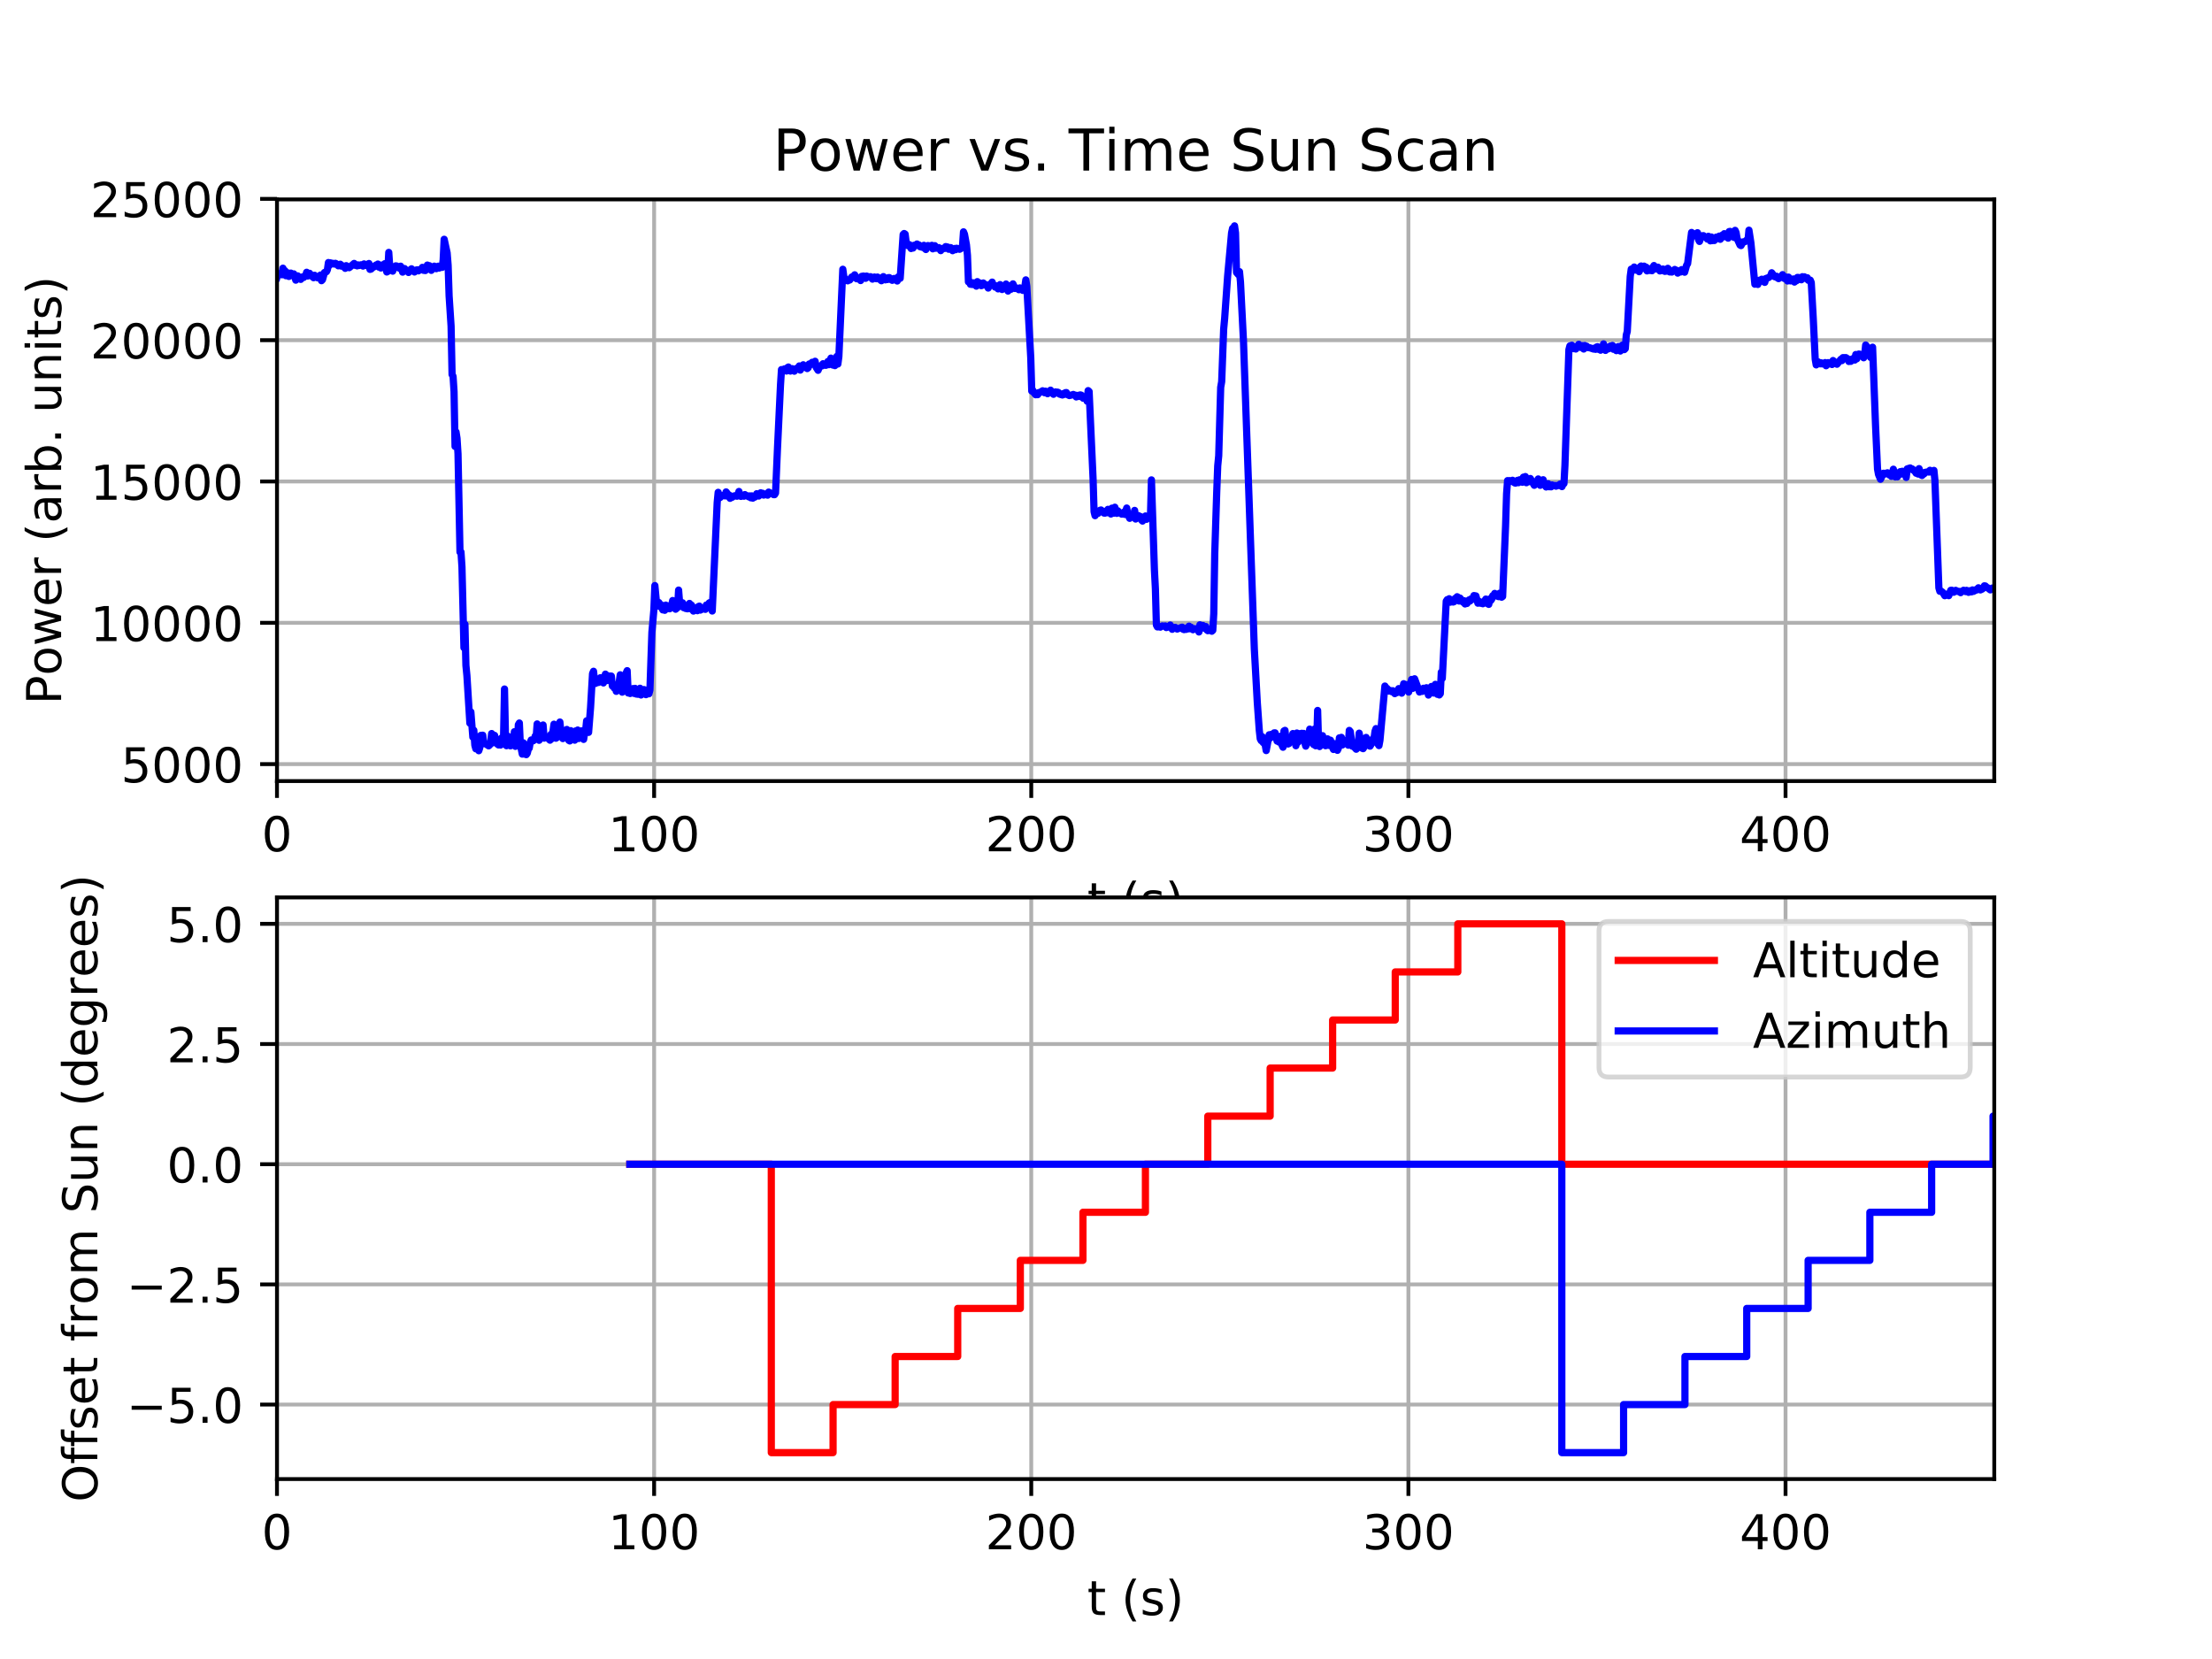 <?xml version="1.0" encoding="utf-8" standalone="no"?>
<!DOCTYPE svg PUBLIC "-//W3C//DTD SVG 1.1//EN"
  "http://www.w3.org/Graphics/SVG/1.1/DTD/svg11.dtd">
<!-- Created with matplotlib (http://matplotlib.org/) -->
<svg height="345pt" version="1.1" viewBox="0 0 460 345" width="460pt" xmlns="http://www.w3.org/2000/svg" xmlns:xlink="http://www.w3.org/1999/xlink">
 <defs>
  <style type="text/css">
*{stroke-linecap:butt;stroke-linejoin:round;}
  </style>
 </defs>
 <g id="figure_1">
  <g id="patch_1">
   <path d="M 0 345.6 
L 460.8 345.6 
L 460.8 0 
L 0 0 
z
" style="fill:#ffffff;"/>
  </g>
  <g id="axes_1">
   <g id="patch_2">
    <path d="M 57.6 162.432 
L 414.72 162.432 
L 414.72 41.472 
L 57.6 41.472 
z
" style="fill:#ffffff;"/>
   </g>
   <g id="matplotlib.axis_1">
    <g id="xtick_1">
     <g id="line2d_1">
      <path clip-path="url(#pd27c905991)" d="M 57.6 162.432 
L 57.6 41.472 
" style="fill:none;stroke:#b0b0b0;stroke-linecap:square;stroke-width:0.8;"/>
     </g>
     <g id="line2d_2">
      <defs>
       <path d="M 0 0 
L 0 3.5 
" id="m9bf970f287" style="stroke:#000000;stroke-width:0.8;"/>
      </defs>
      <g>
       <use style="stroke:#000000;stroke-width:0.8;" x="57.6" xlink:href="#m9bf970f287" y="162.432"/>
      </g>
     </g>
     <g id="text_1">
      <!-- 0 -->
      <defs>
       <path d="M 31.781 66.406 
Q 24.172 66.406 20.328 58.906 
Q 16.5 51.422 16.5 36.375 
Q 16.5 21.391 20.328 13.891 
Q 24.172 6.391 31.781 6.391 
Q 39.453 6.391 43.281 13.891 
Q 47.125 21.391 47.125 36.375 
Q 47.125 51.422 43.281 58.906 
Q 39.453 66.406 31.781 66.406 
z
M 31.781 74.219 
Q 44.047 74.219 50.516 64.516 
Q 56.984 54.828 56.984 36.375 
Q 56.984 17.969 50.516 8.266 
Q 44.047 -1.422 31.781 -1.422 
Q 19.531 -1.422 13.062 8.266 
Q 6.594 17.969 6.594 36.375 
Q 6.594 54.828 13.062 64.516 
Q 19.531 74.219 31.781 74.219 
z
" id="DejaVuSans-30"/>
      </defs>
      <g transform="translate(54.419 177.03)scale(0.1 -0.1)">
       <use xlink:href="#DejaVuSans-30"/>
      </g>
     </g>
    </g>
    <g id="xtick_2">
     <g id="line2d_3">
      <path clip-path="url(#pd27c905991)" d="M 136.029 162.432 
L 136.029 41.472 
" style="fill:none;stroke:#b0b0b0;stroke-linecap:square;stroke-width:0.8;"/>
     </g>
     <g id="line2d_4">
      <g>
       <use style="stroke:#000000;stroke-width:0.8;" x="136.029" xlink:href="#m9bf970f287" y="162.432"/>
      </g>
     </g>
     <g id="text_2">
      <!-- 100 -->
      <defs>
       <path d="M 12.406 8.297 
L 28.516 8.297 
L 28.516 63.922 
L 10.984 60.406 
L 10.984 69.391 
L 28.422 72.906 
L 38.281 72.906 
L 38.281 8.297 
L 54.391 8.297 
L 54.391 0 
L 12.406 0 
z
" id="DejaVuSans-31"/>
      </defs>
      <g transform="translate(126.485 177.03)scale(0.1 -0.1)">
       <use xlink:href="#DejaVuSans-31"/>
       <use x="63.623" xlink:href="#DejaVuSans-30"/>
       <use x="127.246" xlink:href="#DejaVuSans-30"/>
      </g>
     </g>
    </g>
    <g id="xtick_3">
     <g id="line2d_5">
      <path clip-path="url(#pd27c905991)" d="M 214.457 162.432 
L 214.457 41.472 
" style="fill:none;stroke:#b0b0b0;stroke-linecap:square;stroke-width:0.8;"/>
     </g>
     <g id="line2d_6">
      <g>
       <use style="stroke:#000000;stroke-width:0.8;" x="214.457" xlink:href="#m9bf970f287" y="162.432"/>
      </g>
     </g>
     <g id="text_3">
      <!-- 200 -->
      <defs>
       <path d="M 19.188 8.297 
L 53.609 8.297 
L 53.609 0 
L 7.328 0 
L 7.328 8.297 
Q 12.938 14.109 22.625 23.891 
Q 32.328 33.688 34.812 36.531 
Q 39.547 41.844 41.422 45.531 
Q 43.312 49.219 43.312 52.781 
Q 43.312 58.594 39.234 62.25 
Q 35.156 65.922 28.609 65.922 
Q 23.969 65.922 18.812 64.312 
Q 13.672 62.703 7.812 59.422 
L 7.812 69.391 
Q 13.766 71.781 18.938 73 
Q 24.125 74.219 28.422 74.219 
Q 39.75 74.219 46.484 68.547 
Q 53.219 62.891 53.219 53.422 
Q 53.219 48.922 51.531 44.891 
Q 49.859 40.875 45.406 35.406 
Q 44.188 33.984 37.641 27.219 
Q 31.109 20.453 19.188 8.297 
z
" id="DejaVuSans-32"/>
      </defs>
      <g transform="translate(204.913 177.03)scale(0.1 -0.1)">
       <use xlink:href="#DejaVuSans-32"/>
       <use x="63.623" xlink:href="#DejaVuSans-30"/>
       <use x="127.246" xlink:href="#DejaVuSans-30"/>
      </g>
     </g>
    </g>
    <g id="xtick_4">
     <g id="line2d_7">
      <path clip-path="url(#pd27c905991)" d="M 292.886 162.432 
L 292.886 41.472 
" style="fill:none;stroke:#b0b0b0;stroke-linecap:square;stroke-width:0.8;"/>
     </g>
     <g id="line2d_8">
      <g>
       <use style="stroke:#000000;stroke-width:0.8;" x="292.886" xlink:href="#m9bf970f287" y="162.432"/>
      </g>
     </g>
     <g id="text_4">
      <!-- 300 -->
      <defs>
       <path d="M 40.578 39.312 
Q 47.656 37.797 51.625 33 
Q 55.609 28.219 55.609 21.188 
Q 55.609 10.406 48.188 4.484 
Q 40.766 -1.422 27.094 -1.422 
Q 22.516 -1.422 17.656 -0.516 
Q 12.797 0.391 7.625 2.203 
L 7.625 11.719 
Q 11.719 9.328 16.594 8.109 
Q 21.484 6.891 26.812 6.891 
Q 36.078 6.891 40.938 10.547 
Q 45.797 14.203 45.797 21.188 
Q 45.797 27.641 41.281 31.266 
Q 36.766 34.906 28.719 34.906 
L 20.219 34.906 
L 20.219 43.016 
L 29.109 43.016 
Q 36.375 43.016 40.234 45.922 
Q 44.094 48.828 44.094 54.297 
Q 44.094 59.906 40.109 62.906 
Q 36.141 65.922 28.719 65.922 
Q 24.656 65.922 20.016 65.031 
Q 15.375 64.156 9.812 62.312 
L 9.812 71.094 
Q 15.438 72.656 20.344 73.438 
Q 25.25 74.219 29.594 74.219 
Q 40.828 74.219 47.359 69.109 
Q 53.906 64.016 53.906 55.328 
Q 53.906 49.266 50.438 45.094 
Q 46.969 40.922 40.578 39.312 
z
" id="DejaVuSans-33"/>
      </defs>
      <g transform="translate(283.342 177.03)scale(0.1 -0.1)">
       <use xlink:href="#DejaVuSans-33"/>
       <use x="63.623" xlink:href="#DejaVuSans-30"/>
       <use x="127.246" xlink:href="#DejaVuSans-30"/>
      </g>
     </g>
    </g>
    <g id="xtick_5">
     <g id="line2d_9">
      <path clip-path="url(#pd27c905991)" d="M 371.314 162.432 
L 371.314 41.472 
" style="fill:none;stroke:#b0b0b0;stroke-linecap:square;stroke-width:0.8;"/>
     </g>
     <g id="line2d_10">
      <g>
       <use style="stroke:#000000;stroke-width:0.8;" x="371.314" xlink:href="#m9bf970f287" y="162.432"/>
      </g>
     </g>
     <g id="text_5">
      <!-- 400 -->
      <defs>
       <path d="M 37.797 64.312 
L 12.891 25.391 
L 37.797 25.391 
z
M 35.203 72.906 
L 47.609 72.906 
L 47.609 25.391 
L 58.016 25.391 
L 58.016 17.188 
L 47.609 17.188 
L 47.609 0 
L 37.797 0 
L 37.797 17.188 
L 4.891 17.188 
L 4.891 26.703 
z
" id="DejaVuSans-34"/>
      </defs>
      <g transform="translate(361.771 177.03)scale(0.1 -0.1)">
       <use xlink:href="#DejaVuSans-34"/>
       <use x="63.623" xlink:href="#DejaVuSans-30"/>
       <use x="127.246" xlink:href="#DejaVuSans-30"/>
      </g>
     </g>
    </g>
    <g id="text_6">
     <!-- t (s) -->
     <defs>
      <path d="M 18.312 70.219 
L 18.312 54.688 
L 36.812 54.688 
L 36.812 47.703 
L 18.312 47.703 
L 18.312 18.016 
Q 18.312 11.328 20.141 9.422 
Q 21.969 7.516 27.594 7.516 
L 36.812 7.516 
L 36.812 0 
L 27.594 0 
Q 17.188 0 13.234 3.875 
Q 9.281 7.766 9.281 18.016 
L 9.281 47.703 
L 2.688 47.703 
L 2.688 54.688 
L 9.281 54.688 
L 9.281 70.219 
z
" id="DejaVuSans-74"/>
      <path id="DejaVuSans-20"/>
      <path d="M 31 75.875 
Q 24.469 64.656 21.281 53.656 
Q 18.109 42.672 18.109 31.391 
Q 18.109 20.125 21.312 9.062 
Q 24.516 -2 31 -13.188 
L 23.188 -13.188 
Q 15.875 -1.703 12.234 9.375 
Q 8.594 20.453 8.594 31.391 
Q 8.594 42.281 12.203 53.312 
Q 15.828 64.359 23.188 75.875 
z
" id="DejaVuSans-28"/>
      <path d="M 44.281 53.078 
L 44.281 44.578 
Q 40.484 46.531 36.375 47.5 
Q 32.281 48.484 27.875 48.484 
Q 21.188 48.484 17.844 46.438 
Q 14.5 44.391 14.5 40.281 
Q 14.5 37.156 16.891 35.375 
Q 19.281 33.594 26.516 31.984 
L 29.594 31.297 
Q 39.156 29.25 43.188 25.516 
Q 47.219 21.781 47.219 15.094 
Q 47.219 7.469 41.188 3.016 
Q 35.156 -1.422 24.609 -1.422 
Q 20.219 -1.422 15.453 -0.562 
Q 10.688 0.297 5.422 2 
L 5.422 11.281 
Q 10.406 8.688 15.234 7.391 
Q 20.062 6.109 24.812 6.109 
Q 31.156 6.109 34.562 8.281 
Q 37.984 10.453 37.984 14.406 
Q 37.984 18.062 35.516 20.016 
Q 33.062 21.969 24.703 23.781 
L 21.578 24.516 
Q 13.234 26.266 9.516 29.906 
Q 5.812 33.547 5.812 39.891 
Q 5.812 47.609 11.281 51.797 
Q 16.75 56 26.812 56 
Q 31.781 56 36.172 55.266 
Q 40.578 54.547 44.281 53.078 
z
" id="DejaVuSans-73"/>
      <path d="M 8.016 75.875 
L 15.828 75.875 
Q 23.141 64.359 26.781 53.312 
Q 30.422 42.281 30.422 31.391 
Q 30.422 20.453 26.781 9.375 
Q 23.141 -1.703 15.828 -13.188 
L 8.016 -13.188 
Q 14.5 -2 17.703 9.062 
Q 20.906 20.125 20.906 31.391 
Q 20.906 42.672 17.703 53.656 
Q 14.5 64.656 8.016 75.875 
z
" id="DejaVuSans-29"/>
     </defs>
     <g transform="translate(226.105 190.709)scale(0.1 -0.1)">
      <use xlink:href="#DejaVuSans-74"/>
      <use x="39.209" xlink:href="#DejaVuSans-20"/>
      <use x="70.996" xlink:href="#DejaVuSans-28"/>
      <use x="110.01" xlink:href="#DejaVuSans-73"/>
      <use x="162.109" xlink:href="#DejaVuSans-29"/>
     </g>
    </g>
   </g>
   <g id="matplotlib.axis_2">
    <g id="ytick_1">
     <g id="line2d_11">
      <path clip-path="url(#pd27c905991)" d="M 57.6 158.903 
L 414.72 158.903 
" style="fill:none;stroke:#b0b0b0;stroke-linecap:square;stroke-width:0.8;"/>
     </g>
     <g id="line2d_12">
      <defs>
       <path d="M 0 0 
L -3.5 0 
" id="mb3e9e661f5" style="stroke:#000000;stroke-width:0.8;"/>
      </defs>
      <g>
       <use style="stroke:#000000;stroke-width:0.8;" x="57.6" xlink:href="#mb3e9e661f5" y="158.903"/>
      </g>
     </g>
     <g id="text_7">
      <!-- 5000 -->
      <defs>
       <path d="M 10.797 72.906 
L 49.516 72.906 
L 49.516 64.594 
L 19.828 64.594 
L 19.828 46.734 
Q 21.969 47.469 24.109 47.828 
Q 26.266 48.188 28.422 48.188 
Q 40.625 48.188 47.75 41.5 
Q 54.891 34.812 54.891 23.391 
Q 54.891 11.625 47.562 5.094 
Q 40.234 -1.422 26.906 -1.422 
Q 22.312 -1.422 17.547 -0.641 
Q 12.797 0.141 7.719 1.703 
L 7.719 11.625 
Q 12.109 9.234 16.797 8.062 
Q 21.484 6.891 26.703 6.891 
Q 35.156 6.891 40.078 11.328 
Q 45.016 15.766 45.016 23.391 
Q 45.016 31 40.078 35.438 
Q 35.156 39.891 26.703 39.891 
Q 22.75 39.891 18.812 39.016 
Q 14.891 38.141 10.797 36.281 
z
" id="DejaVuSans-35"/>
      </defs>
      <g transform="translate(25.15 162.702)scale(0.1 -0.1)">
       <use xlink:href="#DejaVuSans-35"/>
       <use x="63.623" xlink:href="#DejaVuSans-30"/>
       <use x="127.246" xlink:href="#DejaVuSans-30"/>
       <use x="190.869" xlink:href="#DejaVuSans-30"/>
      </g>
     </g>
    </g>
    <g id="ytick_2">
     <g id="line2d_13">
      <path clip-path="url(#pd27c905991)" d="M 57.6 129.516 
L 414.72 129.516 
" style="fill:none;stroke:#b0b0b0;stroke-linecap:square;stroke-width:0.8;"/>
     </g>
     <g id="line2d_14">
      <g>
       <use style="stroke:#000000;stroke-width:0.8;" x="57.6" xlink:href="#mb3e9e661f5" y="129.516"/>
      </g>
     </g>
     <g id="text_8">
      <!-- 10000 -->
      <g transform="translate(18.788 133.316)scale(0.1 -0.1)">
       <use xlink:href="#DejaVuSans-31"/>
       <use x="63.623" xlink:href="#DejaVuSans-30"/>
       <use x="127.246" xlink:href="#DejaVuSans-30"/>
       <use x="190.869" xlink:href="#DejaVuSans-30"/>
       <use x="254.492" xlink:href="#DejaVuSans-30"/>
      </g>
     </g>
    </g>
    <g id="ytick_3">
     <g id="line2d_15">
      <path clip-path="url(#pd27c905991)" d="M 57.6 100.13 
L 414.72 100.13 
" style="fill:none;stroke:#b0b0b0;stroke-linecap:square;stroke-width:0.8;"/>
     </g>
     <g id="line2d_16">
      <g>
       <use style="stroke:#000000;stroke-width:0.8;" x="57.6" xlink:href="#mb3e9e661f5" y="100.13"/>
      </g>
     </g>
     <g id="text_9">
      <!-- 15000 -->
      <g transform="translate(18.788 103.929)scale(0.1 -0.1)">
       <use xlink:href="#DejaVuSans-31"/>
       <use x="63.623" xlink:href="#DejaVuSans-35"/>
       <use x="127.246" xlink:href="#DejaVuSans-30"/>
       <use x="190.869" xlink:href="#DejaVuSans-30"/>
       <use x="254.492" xlink:href="#DejaVuSans-30"/>
      </g>
     </g>
    </g>
    <g id="ytick_4">
     <g id="line2d_17">
      <path clip-path="url(#pd27c905991)" d="M 57.6 70.743 
L 414.72 70.743 
" style="fill:none;stroke:#b0b0b0;stroke-linecap:square;stroke-width:0.8;"/>
     </g>
     <g id="line2d_18">
      <g>
       <use style="stroke:#000000;stroke-width:0.8;" x="57.6" xlink:href="#mb3e9e661f5" y="70.743"/>
      </g>
     </g>
     <g id="text_10">
      <!-- 20000 -->
      <g transform="translate(18.788 74.542)scale(0.1 -0.1)">
       <use xlink:href="#DejaVuSans-32"/>
       <use x="63.623" xlink:href="#DejaVuSans-30"/>
       <use x="127.246" xlink:href="#DejaVuSans-30"/>
       <use x="190.869" xlink:href="#DejaVuSans-30"/>
       <use x="254.492" xlink:href="#DejaVuSans-30"/>
      </g>
     </g>
    </g>
    <g id="ytick_5">
     <g id="line2d_19">
      <path clip-path="url(#pd27c905991)" d="M 57.6 41.356 
L 414.72 41.356 
" style="fill:none;stroke:#b0b0b0;stroke-linecap:square;stroke-width:0.8;"/>
     </g>
     <g id="line2d_20">
      <g>
       <use style="stroke:#000000;stroke-width:0.8;" x="57.6" xlink:href="#mb3e9e661f5" y="41.356"/>
      </g>
     </g>
     <g id="text_11">
      <!-- 25000 -->
      <g transform="translate(18.788 45.156)scale(0.1 -0.1)">
       <use xlink:href="#DejaVuSans-32"/>
       <use x="63.623" xlink:href="#DejaVuSans-35"/>
       <use x="127.246" xlink:href="#DejaVuSans-30"/>
       <use x="190.869" xlink:href="#DejaVuSans-30"/>
       <use x="254.492" xlink:href="#DejaVuSans-30"/>
      </g>
     </g>
    </g>
    <g id="text_12">
     <!-- Power (arb. units) -->
     <defs>
      <path d="M 19.672 64.797 
L 19.672 37.406 
L 32.078 37.406 
Q 38.969 37.406 42.719 40.969 
Q 46.484 44.531 46.484 51.125 
Q 46.484 57.672 42.719 61.234 
Q 38.969 64.797 32.078 64.797 
z
M 9.812 72.906 
L 32.078 72.906 
Q 44.344 72.906 50.609 67.359 
Q 56.891 61.812 56.891 51.125 
Q 56.891 40.328 50.609 34.812 
Q 44.344 29.297 32.078 29.297 
L 19.672 29.297 
L 19.672 0 
L 9.812 0 
z
" id="DejaVuSans-50"/>
      <path d="M 30.609 48.391 
Q 23.391 48.391 19.188 42.75 
Q 14.984 37.109 14.984 27.297 
Q 14.984 17.484 19.156 11.844 
Q 23.344 6.203 30.609 6.203 
Q 37.797 6.203 41.984 11.859 
Q 46.188 17.531 46.188 27.297 
Q 46.188 37.016 41.984 42.703 
Q 37.797 48.391 30.609 48.391 
z
M 30.609 56 
Q 42.328 56 49.016 48.375 
Q 55.719 40.766 55.719 27.297 
Q 55.719 13.875 49.016 6.219 
Q 42.328 -1.422 30.609 -1.422 
Q 18.844 -1.422 12.172 6.219 
Q 5.516 13.875 5.516 27.297 
Q 5.516 40.766 12.172 48.375 
Q 18.844 56 30.609 56 
z
" id="DejaVuSans-6f"/>
      <path d="M 4.203 54.688 
L 13.188 54.688 
L 24.422 12.016 
L 35.594 54.688 
L 46.188 54.688 
L 57.422 12.016 
L 68.609 54.688 
L 77.594 54.688 
L 63.281 0 
L 52.688 0 
L 40.922 44.828 
L 29.109 0 
L 18.5 0 
z
" id="DejaVuSans-77"/>
      <path d="M 56.203 29.594 
L 56.203 25.203 
L 14.891 25.203 
Q 15.484 15.922 20.484 11.062 
Q 25.484 6.203 34.422 6.203 
Q 39.594 6.203 44.453 7.469 
Q 49.312 8.734 54.109 11.281 
L 54.109 2.781 
Q 49.266 0.734 44.188 -0.344 
Q 39.109 -1.422 33.891 -1.422 
Q 20.797 -1.422 13.156 6.188 
Q 5.516 13.812 5.516 26.812 
Q 5.516 40.234 12.766 48.109 
Q 20.016 56 32.328 56 
Q 43.359 56 49.781 48.891 
Q 56.203 41.797 56.203 29.594 
z
M 47.219 32.234 
Q 47.125 39.594 43.094 43.984 
Q 39.062 48.391 32.422 48.391 
Q 24.906 48.391 20.391 44.141 
Q 15.875 39.891 15.188 32.172 
z
" id="DejaVuSans-65"/>
      <path d="M 41.109 46.297 
Q 39.594 47.172 37.812 47.578 
Q 36.031 48 33.891 48 
Q 26.266 48 22.188 43.047 
Q 18.109 38.094 18.109 28.812 
L 18.109 0 
L 9.078 0 
L 9.078 54.688 
L 18.109 54.688 
L 18.109 46.188 
Q 20.953 51.172 25.484 53.578 
Q 30.031 56 36.531 56 
Q 37.453 56 38.578 55.875 
Q 39.703 55.766 41.062 55.516 
z
" id="DejaVuSans-72"/>
      <path d="M 34.281 27.484 
Q 23.391 27.484 19.188 25 
Q 14.984 22.516 14.984 16.5 
Q 14.984 11.719 18.141 8.906 
Q 21.297 6.109 26.703 6.109 
Q 34.188 6.109 38.703 11.406 
Q 43.219 16.703 43.219 25.484 
L 43.219 27.484 
z
M 52.203 31.203 
L 52.203 0 
L 43.219 0 
L 43.219 8.297 
Q 40.141 3.328 35.547 0.953 
Q 30.953 -1.422 24.312 -1.422 
Q 15.922 -1.422 10.953 3.297 
Q 6 8.016 6 15.922 
Q 6 25.141 12.172 29.828 
Q 18.359 34.516 30.609 34.516 
L 43.219 34.516 
L 43.219 35.406 
Q 43.219 41.609 39.141 45 
Q 35.062 48.391 27.688 48.391 
Q 23 48.391 18.547 47.266 
Q 14.109 46.141 10.016 43.891 
L 10.016 52.203 
Q 14.938 54.109 19.578 55.047 
Q 24.219 56 28.609 56 
Q 40.484 56 46.344 49.844 
Q 52.203 43.703 52.203 31.203 
z
" id="DejaVuSans-61"/>
      <path d="M 48.688 27.297 
Q 48.688 37.203 44.609 42.844 
Q 40.531 48.484 33.406 48.484 
Q 26.266 48.484 22.188 42.844 
Q 18.109 37.203 18.109 27.297 
Q 18.109 17.391 22.188 11.75 
Q 26.266 6.109 33.406 6.109 
Q 40.531 6.109 44.609 11.75 
Q 48.688 17.391 48.688 27.297 
z
M 18.109 46.391 
Q 20.953 51.266 25.266 53.625 
Q 29.594 56 35.594 56 
Q 45.562 56 51.781 48.094 
Q 58.016 40.188 58.016 27.297 
Q 58.016 14.406 51.781 6.484 
Q 45.562 -1.422 35.594 -1.422 
Q 29.594 -1.422 25.266 0.953 
Q 20.953 3.328 18.109 8.203 
L 18.109 0 
L 9.078 0 
L 9.078 75.984 
L 18.109 75.984 
z
" id="DejaVuSans-62"/>
      <path d="M 10.688 12.406 
L 21 12.406 
L 21 0 
L 10.688 0 
z
" id="DejaVuSans-2e"/>
      <path d="M 8.5 21.578 
L 8.5 54.688 
L 17.484 54.688 
L 17.484 21.922 
Q 17.484 14.156 20.5 10.266 
Q 23.531 6.391 29.594 6.391 
Q 36.859 6.391 41.078 11.031 
Q 45.312 15.672 45.312 23.688 
L 45.312 54.688 
L 54.297 54.688 
L 54.297 0 
L 45.312 0 
L 45.312 8.406 
Q 42.047 3.422 37.719 1 
Q 33.406 -1.422 27.688 -1.422 
Q 18.266 -1.422 13.375 4.438 
Q 8.5 10.297 8.5 21.578 
z
M 31.109 56 
z
" id="DejaVuSans-75"/>
      <path d="M 54.891 33.016 
L 54.891 0 
L 45.906 0 
L 45.906 32.719 
Q 45.906 40.484 42.875 44.328 
Q 39.844 48.188 33.797 48.188 
Q 26.516 48.188 22.312 43.547 
Q 18.109 38.922 18.109 30.906 
L 18.109 0 
L 9.078 0 
L 9.078 54.688 
L 18.109 54.688 
L 18.109 46.188 
Q 21.344 51.125 25.703 53.562 
Q 30.078 56 35.797 56 
Q 45.219 56 50.047 50.172 
Q 54.891 44.344 54.891 33.016 
z
" id="DejaVuSans-6e"/>
      <path d="M 9.422 54.688 
L 18.406 54.688 
L 18.406 0 
L 9.422 0 
z
M 9.422 75.984 
L 18.406 75.984 
L 18.406 64.594 
L 9.422 64.594 
z
" id="DejaVuSans-69"/>
     </defs>
     <g transform="translate(12.708 146.499)rotate(-90)scale(0.1 -0.1)">
      <use xlink:href="#DejaVuSans-50"/>
      <use x="60.256" xlink:href="#DejaVuSans-6f"/>
      <use x="121.438" xlink:href="#DejaVuSans-77"/>
      <use x="203.225" xlink:href="#DejaVuSans-65"/>
      <use x="264.748" xlink:href="#DejaVuSans-72"/>
      <use x="305.861" xlink:href="#DejaVuSans-20"/>
      <use x="337.648" xlink:href="#DejaVuSans-28"/>
      <use x="376.662" xlink:href="#DejaVuSans-61"/>
      <use x="437.941" xlink:href="#DejaVuSans-72"/>
      <use x="479.055" xlink:href="#DejaVuSans-62"/>
      <use x="542.531" xlink:href="#DejaVuSans-2e"/>
      <use x="574.318" xlink:href="#DejaVuSans-20"/>
      <use x="606.105" xlink:href="#DejaVuSans-75"/>
      <use x="669.484" xlink:href="#DejaVuSans-6e"/>
      <use x="732.863" xlink:href="#DejaVuSans-69"/>
      <use x="760.646" xlink:href="#DejaVuSans-74"/>
      <use x="799.855" xlink:href="#DejaVuSans-73"/>
      <use x="851.955" xlink:href="#DejaVuSans-29"/>
     </g>
    </g>
   </g>
   <g id="line2d_21">
    <path clip-path="url(#pd27c905991)" d="M 57.6 57.672 
L 57.806 56.946 
L 58.011 57.131 
L 58.217 56.888 
L 58.423 56.938 
L 58.629 57.14 
L 58.834 55.772 
L 59.04 56.651 
L 59.246 56.286 
L 59.451 57.337 
L 59.863 56.747 
L 60.069 57.488 
L 60.274 57.369 
L 60.48 56.789 
L 60.686 57.189 
L 61.097 56.955 
L 61.509 58.26 
L 61.714 57.6 
L 61.92 57.37 
L 62.126 57.854 
L 62.537 58.101 
L 62.743 57.688 
L 62.949 57.57 
L 63.154 57.697 
L 63.566 57.278 
L 63.771 56.619 
L 63.977 57.397 
L 64.183 57.294 
L 64.389 56.836 
L 64.8 57.429 
L 65.006 57.492 
L 65.211 57.752 
L 65.417 57.243 
L 66.034 57.771 
L 66.24 57.537 
L 66.446 57.761 
L 66.651 57.193 
L 66.857 58.371 
L 67.063 58.155 
L 67.474 56.67 
L 67.886 56.504 
L 68.091 56.076 
L 68.297 54.598 
L 68.503 55.197 
L 68.709 54.661 
L 68.914 54.801 
L 69.12 54.743 
L 69.531 54.914 
L 69.737 54.759 
L 69.943 54.851 
L 70.354 55.28 
L 70.766 54.95 
L 70.971 55.337 
L 71.177 55.245 
L 71.383 55.326 
L 71.794 55.804 
L 72 55.244 
L 72.617 55.667 
L 73.646 54.782 
L 73.851 55.17 
L 74.057 55.042 
L 74.263 55.29 
L 74.469 55.091 
L 74.674 55.212 
L 75.086 55.068 
L 75.497 55.333 
L 75.703 54.882 
L 75.909 55.064 
L 76.114 54.999 
L 76.32 55.255 
L 76.526 54.918 
L 76.731 54.798 
L 76.937 56.018 
L 77.143 55.966 
L 77.349 55.795 
L 77.554 55.432 
L 77.76 55.508 
L 78.171 55.123 
L 78.377 55.101 
L 78.583 54.912 
L 78.789 55.55 
L 78.994 55.399 
L 79.2 55.731 
L 79.406 55.115 
L 79.611 55.362 
L 80.023 54.835 
L 80.434 56.562 
L 80.64 56.445 
L 80.846 52.488 
L 81.051 55.523 
L 81.257 55.77 
L 81.463 55.695 
L 81.669 56.39 
L 81.874 55.469 
L 82.08 55.749 
L 82.286 55.287 
L 82.491 55.316 
L 83.109 55.81 
L 83.314 55.357 
L 83.52 55.795 
L 83.726 56.594 
L 83.931 56.373 
L 84.137 55.851 
L 84.343 56.334 
L 84.549 56.18 
L 84.754 56.271 
L 84.96 56.666 
L 85.371 56.081 
L 85.577 55.9 
L 86.194 56.561 
L 86.606 56.141 
L 86.811 56.108 
L 87.017 56.326 
L 87.223 56.1 
L 87.634 56.026 
L 87.84 55.597 
L 88.046 56.205 
L 88.457 56.258 
L 88.869 55.125 
L 89.074 55.563 
L 89.28 55.246 
L 89.691 56.222 
L 89.897 55.979 
L 90.103 55.464 
L 90.309 55.35 
L 90.72 55.872 
L 90.926 55.491 
L 91.131 55.358 
L 91.337 55.745 
L 91.749 55.383 
L 91.954 55.601 
L 92.16 54.051 
L 92.366 49.761 
L 92.983 52.577 
L 93.189 55.154 
L 93.394 61.531 
L 93.806 67.83 
L 94.011 77.878 
L 94.217 78.262 
L 94.423 81.451 
L 94.629 92.844 
L 94.834 89.828 
L 95.04 91.156 
L 95.246 94.375 
L 95.657 114.808 
L 95.863 114.79 
L 96.069 117.882 
L 96.48 134.693 
L 96.686 129.828 
L 96.891 138.381 
L 97.097 140.485 
L 97.714 150.399 
L 97.92 148.054 
L 98.331 153.292 
L 98.537 151.872 
L 98.743 154.956 
L 98.949 155.716 
L 99.154 154.455 
L 99.36 155.618 
L 99.566 156.117 
L 99.771 155.496 
L 99.977 152.932 
L 100.389 152.894 
L 100.594 154.655 
L 100.8 154.561 
L 101.623 155.108 
L 101.829 154.926 
L 102.034 154.271 
L 102.24 152.545 
L 102.446 154.497 
L 102.651 154.338 
L 102.857 152.925 
L 103.063 154.032 
L 103.269 153.717 
L 103.474 154.772 
L 103.68 154.924 
L 103.886 154.013 
L 104.091 154.941 
L 104.297 153.477 
L 104.503 154.699 
L 104.709 153.798 
L 104.914 143.284 
L 105.12 153.371 
L 105.326 155.076 
L 105.531 153.044 
L 105.737 153.186 
L 106.149 155.106 
L 106.354 153.591 
L 106.56 154.823 
L 106.766 154.512 
L 106.971 152.164 
L 107.177 155.211 
L 107.383 152.481 
L 107.589 154.937 
L 107.794 150.709 
L 108 150.353 
L 108.206 154.838 
L 108.617 156.825 
L 108.823 154.467 
L 109.029 156.821 
L 109.234 156.705 
L 109.44 156.934 
L 109.646 156.652 
L 109.851 155.829 
L 110.057 155.583 
L 110.263 154.403 
L 110.469 153.884 
L 110.88 154.059 
L 111.086 153.88 
L 111.291 153.081 
L 111.497 153.323 
L 111.703 150.546 
L 111.909 151.706 
L 112.114 153.947 
L 112.32 152.729 
L 112.526 153.542 
L 112.937 150.765 
L 113.143 153.504 
L 113.554 153.154 
L 113.966 153.532 
L 114.377 153.928 
L 114.583 152.709 
L 114.789 153.607 
L 115.2 150.599 
L 115.406 153.025 
L 115.611 153.517 
L 116.023 153.225 
L 116.229 152.632 
L 116.434 150.151 
L 116.64 152.139 
L 117.051 153.597 
L 117.257 153.089 
L 117.463 153.103 
L 117.874 151.694 
L 118.08 152.051 
L 118.286 153.963 
L 118.491 154.083 
L 118.697 151.949 
L 118.903 152.96 
L 119.109 153.025 
L 119.52 153.925 
L 119.726 151.989 
L 119.931 152.588 
L 120.137 151.816 
L 120.343 153.581 
L 120.549 152.795 
L 120.754 152.887 
L 120.96 151.978 
L 121.166 153.486 
L 121.371 153.76 
L 121.577 152.399 
L 121.783 151.922 
L 121.989 149.9 
L 122.194 152.226 
L 122.4 152.305 
L 122.811 147.143 
L 123.223 140.078 
L 123.429 139.594 
L 123.634 141.511 
L 123.84 142.126 
L 124.046 141.255 
L 124.251 141.299 
L 124.457 141.922 
L 124.869 140.936 
L 125.074 140.95 
L 125.486 142.021 
L 125.691 141.37 
L 125.897 140.188 
L 126.103 140.41 
L 126.309 141.507 
L 126.514 141.377 
L 126.72 140.589 
L 127.131 140.594 
L 127.337 142.657 
L 127.543 142.726 
L 127.749 143.097 
L 127.954 142.755 
L 128.16 143.77 
L 128.366 142.596 
L 128.571 142.442 
L 128.777 141.752 
L 128.983 140.323 
L 129.189 142.938 
L 129.394 143.94 
L 129.6 143.753 
L 129.806 141.831 
L 130.011 142.419 
L 130.217 139.948 
L 130.423 139.468 
L 130.629 144.107 
L 130.834 143.346 
L 131.04 144.218 
L 131.246 143.733 
L 131.451 143.791 
L 131.657 143.19 
L 131.863 144.203 
L 132.069 143.155 
L 132.274 144.32 
L 132.686 144.375 
L 133.097 143.13 
L 133.303 144.527 
L 133.714 143.772 
L 133.92 143.399 
L 134.331 144.458 
L 134.537 143.509 
L 134.743 144.197 
L 134.949 144.277 
L 135.154 143.509 
L 135.566 131.517 
L 135.977 126.832 
L 136.183 121.774 
L 136.594 126.014 
L 137.006 125.295 
L 137.211 126.151 
L 137.417 125.721 
L 137.829 126.83 
L 138.034 126.38 
L 138.24 126.917 
L 138.446 125.835 
L 138.651 126.107 
L 138.857 125.999 
L 139.063 126.555 
L 139.269 126.596 
L 139.474 125.832 
L 139.68 125.87 
L 139.886 124.883 
L 140.091 126.079 
L 140.297 126.203 
L 140.503 126.69 
L 140.914 126.335 
L 141.12 122.713 
L 141.326 125.322 
L 141.531 125.8 
L 141.737 125.996 
L 141.943 125.354 
L 142.149 126.365 
L 142.354 126.329 
L 142.56 126.524 
L 142.971 126.601 
L 143.177 126.312 
L 143.383 125.486 
L 143.589 126.609 
L 143.794 125.831 
L 144.206 127.078 
L 144.411 126.846 
L 144.617 126.39 
L 144.823 126.556 
L 145.029 126.993 
L 145.234 126.136 
L 145.44 126.049 
L 145.646 126.872 
L 146.469 126.407 
L 146.674 126.72 
L 146.88 125.819 
L 147.291 126.1 
L 147.497 125.368 
L 147.703 125.273 
L 147.909 126.529 
L 148.114 127.066 
L 149.143 104.522 
L 149.349 102.383 
L 149.554 103.471 
L 149.76 103.453 
L 149.966 103.082 
L 150.171 103.148 
L 150.377 103.015 
L 150.789 103.123 
L 150.994 102.297 
L 151.2 102.558 
L 151.406 103.229 
L 151.611 102.928 
L 151.817 103.627 
L 152.023 103.157 
L 152.229 103.429 
L 152.64 103.137 
L 152.846 103.091 
L 153.257 103.19 
L 153.463 102.852 
L 153.669 102.204 
L 153.874 103.075 
L 154.08 103.231 
L 154.286 103.095 
L 154.697 103.187 
L 154.903 102.853 
L 155.109 103.107 
L 155.314 103.066 
L 155.726 103.325 
L 155.931 103.118 
L 156.137 103.524 
L 156.343 103.119 
L 156.549 103.594 
L 156.754 103.268 
L 156.96 103.385 
L 157.166 103.177 
L 157.371 102.672 
L 157.783 103.155 
L 158.194 102.477 
L 158.4 102.699 
L 158.606 102.583 
L 158.811 102.958 
L 159.017 102.756 
L 159.223 102.883 
L 159.429 102.666 
L 159.634 102.974 
L 159.84 102.333 
L 160.457 102.671 
L 160.663 102.608 
L 160.869 102.862 
L 161.074 102.868 
L 161.28 102.525 
L 161.691 93.076 
L 162.309 80.08 
L 162.514 76.856 
L 162.72 77.017 
L 162.926 76.973 
L 163.131 76.71 
L 163.337 76.835 
L 163.543 77.162 
L 163.749 76.46 
L 163.954 76.325 
L 164.16 76.981 
L 164.366 77.166 
L 164.571 76.761 
L 164.777 76.67 
L 165.189 77.192 
L 165.6 76.646 
L 165.806 76.526 
L 166.011 76.613 
L 166.217 76.099 
L 166.423 76.965 
L 167.04 75.857 
L 167.246 76.385 
L 167.451 76.392 
L 167.657 76.214 
L 167.863 76.644 
L 168.069 76.472 
L 168.274 75.693 
L 168.48 75.882 
L 168.891 75.344 
L 169.303 75.609 
L 169.509 75.129 
L 169.714 76.371 
L 170.126 77.011 
L 170.331 76.498 
L 170.743 76.019 
L 170.949 76.089 
L 171.154 75.639 
L 171.36 75.936 
L 171.771 75.964 
L 172.183 75.164 
L 172.389 75.831 
L 172.594 75.663 
L 172.8 74.472 
L 173.211 75.922 
L 173.417 75.736 
L 173.623 76.034 
L 174.034 74.111 
L 174.24 75.701 
L 174.446 74.162 
L 175.269 55.995 
L 175.474 57.511 
L 175.886 58.327 
L 176.091 58.218 
L 176.297 58.401 
L 176.503 58.218 
L 176.709 58.228 
L 177.12 57.601 
L 177.326 57.715 
L 177.737 57.149 
L 178.149 57.969 
L 178.354 57.862 
L 178.766 57.966 
L 178.971 58.343 
L 179.177 57.477 
L 179.589 57.402 
L 180 57.88 
L 180.206 57.411 
L 180.823 57.649 
L 181.029 57.54 
L 181.234 57.643 
L 181.44 58.048 
L 181.646 57.916 
L 181.851 57.606 
L 182.263 57.962 
L 182.469 57.615 
L 182.674 57.727 
L 183.086 58.212 
L 183.291 58.381 
L 183.497 58.195 
L 183.703 57.523 
L 184.114 58.196 
L 184.32 58.067 
L 184.526 58.138 
L 184.731 57.739 
L 184.937 57.73 
L 185.349 58.184 
L 185.554 58.299 
L 185.76 57.962 
L 185.966 57.91 
L 186.377 58.074 
L 186.583 58.439 
L 186.789 57.578 
L 186.994 57.846 
L 187.2 57.875 
L 187.817 48.759 
L 188.023 48.558 
L 188.229 48.692 
L 188.434 50.302 
L 188.846 51.103 
L 189.051 50.851 
L 189.257 50.971 
L 189.463 51.681 
L 189.669 51.437 
L 189.874 51.582 
L 190.08 51.014 
L 190.491 50.923 
L 190.697 50.745 
L 190.903 51.055 
L 191.109 50.938 
L 191.314 51.293 
L 191.931 51.451 
L 192.137 51.016 
L 192.343 51.694 
L 192.549 51.887 
L 192.96 51.065 
L 193.371 51.141 
L 193.577 51.388 
L 193.783 51.019 
L 193.989 51.748 
L 194.4 51.089 
L 194.606 51.623 
L 195.223 51.492 
L 195.634 52.119 
L 195.84 51.688 
L 196.457 51.666 
L 196.663 51.28 
L 197.074 51.374 
L 197.28 51.828 
L 197.486 51.544 
L 197.691 51.49 
L 198.103 52.13 
L 198.514 51.681 
L 198.72 51.926 
L 198.926 51.624 
L 199.543 51.841 
L 199.749 51.745 
L 200.16 51.133 
L 200.366 48.212 
L 200.571 48.709 
L 200.983 50.93 
L 201.189 53.101 
L 201.394 58.62 
L 201.6 58.5 
L 201.806 59.119 
L 202.011 59.017 
L 202.217 59.17 
L 202.423 58.81 
L 202.629 58.933 
L 202.834 58.833 
L 203.04 59.506 
L 203.246 58.567 
L 203.451 58.819 
L 203.657 58.809 
L 203.863 58.926 
L 204.069 59.41 
L 204.274 59.317 
L 204.48 58.846 
L 204.891 59.298 
L 205.097 59.367 
L 205.303 59.256 
L 205.509 59.9 
L 205.714 59.372 
L 206.126 58.942 
L 206.331 58.666 
L 206.537 59.261 
L 206.743 59.325 
L 206.949 59.704 
L 207.36 59.444 
L 207.566 60.076 
L 207.977 59.182 
L 208.389 60.203 
L 208.594 59.682 
L 208.8 59.945 
L 209.006 60.018 
L 209.211 59.066 
L 209.417 59.31 
L 209.623 60.528 
L 209.829 59.613 
L 210.034 59.435 
L 210.24 60.155 
L 210.446 59.774 
L 210.651 59.032 
L 211.063 59.991 
L 211.474 59.916 
L 211.886 60.249 
L 212.091 59.875 
L 212.297 60.157 
L 212.503 60.197 
L 212.709 60.394 
L 213.12 59.656 
L 213.326 58.203 
L 213.531 59.536 
L 214.354 74.384 
L 214.56 81.325 
L 214.766 81.157 
L 214.971 81.614 
L 215.383 82.095 
L 215.589 81.751 
L 215.794 82.074 
L 216 81.642 
L 216.206 81.65 
L 216.823 81.264 
L 217.029 81.354 
L 217.234 81.678 
L 217.44 81.354 
L 217.851 81.875 
L 218.057 81.507 
L 218.263 81.518 
L 218.469 81.136 
L 218.674 81.711 
L 218.88 81.565 
L 219.086 81.993 
L 219.497 81.499 
L 219.703 81.594 
L 219.909 81.544 
L 220.114 81.625 
L 220.32 81.949 
L 220.937 82.139 
L 221.143 81.846 
L 221.349 82.014 
L 221.554 81.66 
L 221.76 81.635 
L 221.966 82.055 
L 222.377 82.258 
L 222.994 82.107 
L 223.2 82.027 
L 223.406 82.181 
L 223.611 82.165 
L 223.817 82.546 
L 224.229 82.207 
L 224.434 82.45 
L 224.64 82.121 
L 224.846 82.166 
L 225.257 82.813 
L 225.463 82.531 
L 225.669 82.644 
L 225.874 82.591 
L 226.08 83.44 
L 226.286 81.233 
L 226.491 81.424 
L 227.314 99.594 
L 227.52 106.407 
L 227.726 107.238 
L 227.931 106.671 
L 228.343 106.758 
L 228.754 106.123 
L 228.96 106.052 
L 229.166 106.306 
L 229.371 106.295 
L 229.577 106.691 
L 229.783 106.715 
L 229.989 106.486 
L 230.194 106.626 
L 230.4 105.924 
L 230.606 106.544 
L 230.811 106.164 
L 231.017 106.894 
L 231.223 105.68 
L 231.429 105.996 
L 231.634 106.723 
L 231.84 105.481 
L 232.046 106.505 
L 232.251 106.757 
L 232.457 106.217 
L 232.663 106.67 
L 232.869 106.592 
L 233.28 106.922 
L 233.691 106.508 
L 233.897 106.976 
L 234.309 105.647 
L 234.514 106.902 
L 234.926 107.789 
L 235.131 107.135 
L 235.337 107.513 
L 235.543 107.427 
L 235.749 107.567 
L 235.954 106.139 
L 236.16 107.937 
L 236.366 107.297 
L 236.571 107.338 
L 236.777 107.236 
L 236.983 107.486 
L 237.189 107.422 
L 237.394 108.154 
L 237.6 108.361 
L 238.011 107.557 
L 238.217 107.298 
L 238.423 107.995 
L 238.629 107.47 
L 238.834 107.315 
L 239.04 107.508 
L 239.246 107.351 
L 239.451 99.795 
L 240.069 118.504 
L 240.274 122.452 
L 240.48 129.975 
L 240.686 130.37 
L 241.097 130.355 
L 241.303 130.418 
L 241.714 130.161 
L 241.92 130.212 
L 242.331 130.165 
L 242.537 130.507 
L 243.154 130.324 
L 243.36 129.978 
L 243.771 130.865 
L 243.977 130.558 
L 244.389 130.46 
L 244.8 130.814 
L 245.829 130.424 
L 246.034 130.857 
L 246.24 130.931 
L 246.446 130.821 
L 246.651 130.885 
L 246.857 130.547 
L 247.063 130.776 
L 247.269 130.21 
L 247.474 130.749 
L 247.68 130.436 
L 248.091 130.959 
L 248.503 130.704 
L 248.914 130.864 
L 249.12 130.731 
L 249.326 131.422 
L 249.531 129.931 
L 249.737 130.505 
L 250.149 130.068 
L 250.354 130.623 
L 250.56 130.592 
L 250.766 130.298 
L 250.971 131.001 
L 251.177 131.156 
L 251.589 130.915 
L 252 131.268 
L 252.206 131.082 
L 252.411 127.599 
L 252.617 115.059 
L 253.029 102.271 
L 253.234 96.873 
L 253.44 94.781 
L 253.851 80.547 
L 254.057 79.369 
L 254.469 68.449 
L 254.674 66.239 
L 255.291 57.449 
L 256.114 48.422 
L 256.32 47.484 
L 256.526 47.44 
L 256.731 46.97 
L 256.937 48.457 
L 257.143 56.655 
L 257.554 57.129 
L 257.76 56.491 
L 257.966 58.643 
L 258.583 70.784 
L 260.846 134.977 
L 261.463 146.114 
L 261.874 151.854 
L 262.08 153.664 
L 262.286 154.036 
L 262.491 153.198 
L 262.697 154.443 
L 262.903 154.382 
L 263.109 154.912 
L 263.314 156.088 
L 263.931 152.801 
L 264.137 153.502 
L 264.343 152.72 
L 264.549 153.16 
L 264.754 152.879 
L 264.96 152.408 
L 265.166 152.401 
L 265.577 154.117 
L 265.783 153.781 
L 265.989 154.324 
L 266.194 153.127 
L 266.4 153.526 
L 266.606 154.975 
L 266.811 155.394 
L 267.017 152.001 
L 267.223 151.885 
L 267.429 153.842 
L 267.634 154.169 
L 267.84 154.721 
L 268.046 154.635 
L 268.457 153.287 
L 268.663 153.317 
L 268.869 152.546 
L 269.074 153.312 
L 269.28 152.853 
L 269.486 155.082 
L 269.691 152.433 
L 269.897 154.383 
L 270.103 153.697 
L 270.309 152.563 
L 270.514 153.216 
L 270.72 152.495 
L 270.926 152.891 
L 271.131 152.518 
L 271.337 154.449 
L 271.543 155.168 
L 271.749 154.752 
L 271.954 153.5 
L 272.16 153.51 
L 272.366 151.625 
L 272.571 151.956 
L 272.777 153.658 
L 273.189 154.847 
L 273.394 151.6 
L 273.6 155.086 
L 273.806 154.638 
L 274.011 147.742 
L 274.217 155.053 
L 274.423 155.249 
L 274.834 153.936 
L 275.04 152.988 
L 275.246 154.519 
L 275.657 155.079 
L 276.069 153.648 
L 276.274 155.003 
L 276.48 153.893 
L 276.686 153.933 
L 277.097 155.43 
L 277.303 155.856 
L 277.509 154.648 
L 277.714 155.434 
L 277.92 155.141 
L 278.126 156.038 
L 278.331 155.595 
L 278.537 153.436 
L 278.743 153.832 
L 278.949 153.337 
L 279.154 154.923 
L 279.36 154.217 
L 279.566 154.228 
L 279.977 154.685 
L 280.183 153.863 
L 280.389 154.967 
L 280.594 151.895 
L 280.8 152.131 
L 281.211 155.174 
L 281.417 155.03 
L 281.829 155.582 
L 282.034 155.804 
L 282.24 155.586 
L 282.446 155.048 
L 282.651 152.465 
L 283.063 155.12 
L 283.269 155.599 
L 283.474 155.685 
L 283.68 155.329 
L 283.886 154.697 
L 284.091 153.352 
L 284.297 154.994 
L 284.503 154.708 
L 284.709 154.639 
L 284.914 155.168 
L 285.12 154.816 
L 285.531 153.584 
L 285.737 153.574 
L 285.943 152.069 
L 286.149 151.514 
L 286.354 154.427 
L 286.766 155.051 
L 286.971 153.946 
L 288 142.666 
L 288.206 143.483 
L 288.411 143.129 
L 288.823 143.715 
L 289.029 143.564 
L 289.44 143.847 
L 289.646 143.636 
L 290.057 144.246 
L 290.263 143.986 
L 290.469 144.054 
L 290.674 143.907 
L 290.88 143.198 
L 291.291 144.004 
L 291.497 144.146 
L 291.909 142.182 
L 292.32 143.066 
L 292.526 142.366 
L 292.731 142.772 
L 292.937 143.92 
L 293.554 141.293 
L 293.76 143.159 
L 293.966 142.939 
L 294.171 141.157 
L 295.2 143.919 
L 295.406 143.562 
L 295.611 143.515 
L 295.817 143.775 
L 296.023 143.122 
L 296.229 143.638 
L 296.64 143.02 
L 296.846 143.427 
L 297.051 144.543 
L 297.463 143.507 
L 297.669 142.757 
L 298.08 144.119 
L 298.286 143.788 
L 298.491 142.316 
L 298.697 142.871 
L 298.903 144.384 
L 299.109 144.243 
L 299.314 144.517 
L 299.52 144.245 
L 299.726 139.788 
L 299.931 141.078 
L 300.754 125.022 
L 300.96 124.702 
L 301.166 124.865 
L 301.371 124.509 
L 301.577 125.235 
L 301.783 124.771 
L 302.194 125.197 
L 302.4 125.112 
L 302.606 124.439 
L 302.811 124.717 
L 303.017 124.093 
L 303.223 124.214 
L 303.429 124.988 
L 303.634 124.382 
L 304.251 125.233 
L 304.457 124.917 
L 304.663 125.597 
L 304.869 125.307 
L 305.074 125.492 
L 305.486 124.759 
L 305.691 124.992 
L 305.897 124.555 
L 306.103 124.53 
L 306.309 124.619 
L 306.514 123.852 
L 306.926 123.927 
L 307.337 125.438 
L 307.543 125.028 
L 307.749 125.415 
L 307.954 125.452 
L 308.16 125.268 
L 308.366 125.552 
L 308.571 125.078 
L 308.777 124.912 
L 308.983 124.583 
L 309.189 125.448 
L 309.6 125.681 
L 309.806 124.545 
L 310.011 124.89 
L 310.217 124.6 
L 310.423 123.881 
L 310.629 123.931 
L 310.834 123.404 
L 311.246 123.935 
L 311.657 124.077 
L 311.863 123.366 
L 312.069 123.429 
L 312.274 124.189 
L 312.48 124.04 
L 313.097 109.331 
L 313.303 102.696 
L 313.509 99.943 
L 313.714 100.071 
L 313.92 99.943 
L 314.331 100.114 
L 314.537 99.873 
L 314.949 100.403 
L 315.154 100.469 
L 315.36 100.371 
L 315.566 99.894 
L 315.771 100.378 
L 315.977 99.78 
L 316.183 99.751 
L 316.594 100.291 
L 316.8 99.228 
L 317.006 99.318 
L 317.211 99.104 
L 317.417 100.385 
L 317.623 99.798 
L 317.829 99.676 
L 318.034 100.16 
L 318.24 99.509 
L 319.063 100.922 
L 319.68 100.026 
L 319.886 99.601 
L 320.091 100.084 
L 320.297 100.924 
L 320.503 100.651 
L 320.709 100.563 
L 320.914 99.765 
L 321.12 100.84 
L 321.326 100.932 
L 321.531 101.27 
L 321.943 100.597 
L 322.149 101.224 
L 322.354 101.077 
L 322.56 101.237 
L 322.766 100.842 
L 323.177 101.012 
L 323.383 100.95 
L 323.589 101.105 
L 323.794 100.956 
L 324.206 100.971 
L 324.411 100.68 
L 324.823 101.192 
L 325.029 100.712 
L 325.234 100.562 
L 325.44 96.759 
L 326.263 72.71 
L 326.469 71.929 
L 326.88 71.793 
L 327.291 72.508 
L 327.497 72.206 
L 327.703 72.578 
L 327.909 71.997 
L 328.114 72.108 
L 328.32 71.597 
L 328.526 72.154 
L 328.731 72.257 
L 328.937 72.133 
L 329.143 71.873 
L 329.349 72.581 
L 329.554 71.841 
L 329.76 72.081 
L 329.966 72.001 
L 330.171 72.281 
L 330.583 72.313 
L 331.406 72.591 
L 331.611 72.383 
L 331.817 72.645 
L 332.023 72.159 
L 332.229 72.1 
L 332.434 72.653 
L 332.64 72.57 
L 332.846 72.826 
L 333.051 72.417 
L 333.257 72.53 
L 333.463 71.508 
L 333.669 72.676 
L 333.874 72.871 
L 334.08 72.481 
L 334.491 72.541 
L 334.697 72.068 
L 334.903 71.952 
L 335.109 71.995 
L 335.314 71.836 
L 335.52 72.635 
L 335.726 72.135 
L 335.931 72.225 
L 336.137 72.921 
L 336.343 72.209 
L 336.549 72.066 
L 336.754 72.836 
L 336.96 72.998 
L 337.371 71.776 
L 337.577 72.444 
L 337.783 72.703 
L 337.989 72.493 
L 338.194 69.683 
L 338.4 68.93 
L 339.017 57.492 
L 339.223 55.966 
L 339.429 56.164 
L 339.634 55.991 
L 339.84 55.534 
L 340.046 56.172 
L 340.251 55.911 
L 340.663 55.911 
L 340.869 56.498 
L 341.074 55.495 
L 341.28 55.316 
L 341.486 55.855 
L 341.897 55.346 
L 342.103 55.619 
L 342.309 55.55 
L 342.514 56.335 
L 342.72 55.83 
L 342.926 55.903 
L 343.131 56.249 
L 343.337 55.916 
L 343.543 56.298 
L 343.749 55.539 
L 343.954 55.22 
L 344.366 55.92 
L 344.571 55.638 
L 344.777 55.56 
L 344.983 55.853 
L 345.189 56.343 
L 345.394 56.202 
L 345.6 56.274 
L 345.806 55.945 
L 346.011 56.001 
L 346.217 56.435 
L 346.423 56.152 
L 346.629 56.391 
L 346.834 55.8 
L 347.04 56.027 
L 347.246 56.556 
L 347.451 56.327 
L 347.657 56.581 
L 347.863 56.355 
L 348.069 56.371 
L 348.274 56.035 
L 348.48 56.3 
L 348.686 56.217 
L 348.891 56.796 
L 349.097 56.456 
L 349.303 56.579 
L 349.509 56.555 
L 349.714 56.068 
L 350.331 56.609 
L 350.743 55.147 
L 350.949 54.83 
L 351.771 48.337 
L 351.977 48.842 
L 352.183 48.806 
L 352.594 49.061 
L 352.8 48.51 
L 353.006 48.396 
L 353.211 49.82 
L 353.417 50.211 
L 353.829 49.045 
L 354.24 49.008 
L 354.446 49.273 
L 354.857 49.271 
L 355.063 49.72 
L 355.269 49.139 
L 355.474 49.443 
L 355.68 50.088 
L 355.886 49.282 
L 356.091 50.038 
L 356.297 49.63 
L 356.503 50.019 
L 356.709 49.447 
L 356.914 49.307 
L 357.12 49.63 
L 357.531 49.1 
L 357.737 49.764 
L 357.943 49.518 
L 358.149 48.904 
L 358.354 48.9 
L 358.56 48.595 
L 358.766 49.225 
L 358.971 49.253 
L 359.177 48.921 
L 359.383 49.527 
L 359.589 48.158 
L 359.794 48.119 
L 360 48.423 
L 360.206 48.52 
L 360.411 48.744 
L 360.617 49.382 
L 360.823 47.905 
L 361.029 48.349 
L 361.234 49.586 
L 361.851 50.955 
L 362.057 51.073 
L 362.469 50.305 
L 362.88 50.257 
L 363.291 49.882 
L 363.497 50.097 
L 363.703 47.868 
L 364.114 50.519 
L 364.937 59.104 
L 365.143 58.491 
L 365.554 59.151 
L 365.76 58.338 
L 365.966 58.254 
L 366.171 58.349 
L 366.377 58.063 
L 366.583 58.182 
L 366.789 58.605 
L 366.994 58.721 
L 367.2 57.932 
L 367.817 57.716 
L 368.229 57.359 
L 368.434 56.724 
L 369.051 57.543 
L 369.257 57.597 
L 369.463 57.45 
L 369.669 57.822 
L 369.874 57.943 
L 370.08 57.668 
L 370.286 57.721 
L 370.697 57.116 
L 370.903 57.809 
L 371.109 57.929 
L 371.314 57.589 
L 371.726 58.432 
L 371.931 57.628 
L 372.137 57.903 
L 372.343 58.417 
L 372.96 58.008 
L 373.166 58.658 
L 373.371 58.034 
L 373.577 58.393 
L 373.783 57.692 
L 373.989 57.7 
L 374.194 58.122 
L 374.4 57.831 
L 374.606 58.178 
L 374.811 57.545 
L 375.017 57.626 
L 375.223 57.561 
L 375.429 57.893 
L 375.84 57.764 
L 376.046 58.287 
L 376.251 58.353 
L 376.457 58.259 
L 376.663 58.755 
L 377.074 66.145 
L 377.486 74.695 
L 377.691 75.882 
L 377.897 75.345 
L 378.103 75.254 
L 378.514 75.661 
L 378.72 75.45 
L 378.926 75.675 
L 379.337 75.528 
L 379.543 75.406 
L 379.749 76.058 
L 379.954 75.871 
L 380.16 75.415 
L 380.571 75.524 
L 380.777 75.515 
L 380.983 75.802 
L 381.189 74.974 
L 381.394 75.154 
L 381.6 75.499 
L 382.011 75.745 
L 382.834 74.706 
L 383.04 74.993 
L 383.246 74.375 
L 383.657 74.375 
L 383.863 74.369 
L 384.274 74.649 
L 384.48 75.173 
L 384.686 74.862 
L 384.891 75.144 
L 385.097 74.695 
L 385.303 74.755 
L 385.509 74.461 
L 385.714 74.877 
L 385.92 73.725 
L 386.126 74.618 
L 386.537 73.628 
L 386.743 73.651 
L 386.949 73.921 
L 387.154 73.841 
L 387.566 74.399 
L 387.771 73.756 
L 387.977 71.746 
L 388.183 72.017 
L 388.389 72.772 
L 388.594 72.346 
L 389.006 74.336 
L 389.211 74.265 
L 389.417 72.204 
L 390.034 88.515 
L 390.446 97.55 
L 390.651 98.666 
L 391.063 99.664 
L 391.68 98.413 
L 391.886 98.609 
L 392.091 98.419 
L 392.297 98.464 
L 392.503 98.318 
L 392.914 98.792 
L 393.12 98.388 
L 393.326 99.055 
L 393.531 98.6 
L 393.737 97.575 
L 393.943 98.767 
L 394.149 99.185 
L 394.354 98.307 
L 394.56 99.173 
L 394.971 98.577 
L 395.177 98.081 
L 395.383 98.576 
L 395.589 98.003 
L 395.794 98.158 
L 396 98.089 
L 396.206 98.477 
L 396.411 99.291 
L 396.617 97.505 
L 397.234 97.313 
L 397.44 97.494 
L 397.646 97.51 
L 397.851 97.765 
L 398.057 97.772 
L 398.469 98.411 
L 398.674 98.405 
L 398.88 98.58 
L 399.086 97.451 
L 399.497 98.78 
L 399.703 98.882 
L 399.909 98.625 
L 400.114 98.549 
L 400.32 98.234 
L 400.937 98.117 
L 401.143 98.167 
L 401.349 97.799 
L 401.554 98.157 
L 401.76 98.143 
L 401.966 98.315 
L 402.171 97.824 
L 402.377 99.871 
L 403.2 122.25 
L 403.406 122.966 
L 403.611 122.898 
L 404.023 123.198 
L 404.434 123.883 
L 404.846 123.561 
L 405.051 123.595 
L 405.257 123.875 
L 405.669 122.756 
L 405.874 122.741 
L 406.08 122.854 
L 406.286 123.165 
L 406.697 122.765 
L 407.109 122.991 
L 407.314 122.975 
L 407.726 123.249 
L 407.931 122.951 
L 408.137 122.927 
L 408.343 122.746 
L 408.754 123.024 
L 408.96 122.767 
L 409.371 123.183 
L 409.577 122.846 
L 409.783 123.09 
L 409.989 123.08 
L 410.194 122.674 
L 410.4 122.98 
L 410.606 122.758 
L 410.811 122.788 
L 411.017 122.561 
L 411.223 122.634 
L 411.429 122.234 
L 411.84 122.677 
L 412.251 122.483 
L 412.457 122.262 
L 412.663 121.823 
L 412.869 121.859 
L 413.074 122.159 
L 413.28 122.184 
L 413.897 122.67 
L 414.103 122.557 
L 414.309 122.29 
L 414.72 122.524 
L 414.72 122.524 
" style="fill:none;stroke:#0000ff;stroke-linecap:square;stroke-width:1.5;"/>
   </g>
   <g id="patch_3">
    <path d="M 57.6 162.432 
L 57.6 41.472 
" style="fill:none;stroke:#000000;stroke-linecap:square;stroke-linejoin:miter;stroke-width:0.8;"/>
   </g>
   <g id="patch_4">
    <path d="M 414.72 162.432 
L 414.72 41.472 
" style="fill:none;stroke:#000000;stroke-linecap:square;stroke-linejoin:miter;stroke-width:0.8;"/>
   </g>
   <g id="patch_5">
    <path d="M 57.6 162.432 
L 414.72 162.432 
" style="fill:none;stroke:#000000;stroke-linecap:square;stroke-linejoin:miter;stroke-width:0.8;"/>
   </g>
   <g id="patch_6">
    <path d="M 57.6 41.472 
L 414.72 41.472 
" style="fill:none;stroke:#000000;stroke-linecap:square;stroke-linejoin:miter;stroke-width:0.8;"/>
   </g>
   <g id="text_13">
    <!-- Power vs. Time Sun Scan -->
    <defs>
     <path d="M 2.984 54.688 
L 12.5 54.688 
L 29.594 8.797 
L 46.688 54.688 
L 56.203 54.688 
L 35.688 0 
L 23.484 0 
z
" id="DejaVuSans-76"/>
     <path d="M -0.297 72.906 
L 61.375 72.906 
L 61.375 64.594 
L 35.5 64.594 
L 35.5 0 
L 25.594 0 
L 25.594 64.594 
L -0.297 64.594 
z
" id="DejaVuSans-54"/>
     <path d="M 52 44.188 
Q 55.375 50.25 60.062 53.125 
Q 64.75 56 71.094 56 
Q 79.641 56 84.281 50.016 
Q 88.922 44.047 88.922 33.016 
L 88.922 0 
L 79.891 0 
L 79.891 32.719 
Q 79.891 40.578 77.094 44.375 
Q 74.312 48.188 68.609 48.188 
Q 61.625 48.188 57.562 43.547 
Q 53.516 38.922 53.516 30.906 
L 53.516 0 
L 44.484 0 
L 44.484 32.719 
Q 44.484 40.625 41.703 44.406 
Q 38.922 48.188 33.109 48.188 
Q 26.219 48.188 22.156 43.531 
Q 18.109 38.875 18.109 30.906 
L 18.109 0 
L 9.078 0 
L 9.078 54.688 
L 18.109 54.688 
L 18.109 46.188 
Q 21.188 51.219 25.484 53.609 
Q 29.781 56 35.688 56 
Q 41.656 56 45.828 52.969 
Q 50 49.953 52 44.188 
z
" id="DejaVuSans-6d"/>
     <path d="M 53.516 70.516 
L 53.516 60.891 
Q 47.906 63.578 42.922 64.891 
Q 37.938 66.219 33.297 66.219 
Q 25.25 66.219 20.875 63.094 
Q 16.5 59.969 16.5 54.203 
Q 16.5 49.359 19.406 46.891 
Q 22.312 44.438 30.422 42.922 
L 36.375 41.703 
Q 47.406 39.594 52.656 34.297 
Q 57.906 29 57.906 20.125 
Q 57.906 9.516 50.797 4.047 
Q 43.703 -1.422 29.984 -1.422 
Q 24.812 -1.422 18.969 -0.25 
Q 13.141 0.922 6.891 3.219 
L 6.891 13.375 
Q 12.891 10.016 18.656 8.297 
Q 24.422 6.594 29.984 6.594 
Q 38.422 6.594 43.016 9.906 
Q 47.609 13.234 47.609 19.391 
Q 47.609 24.75 44.312 27.781 
Q 41.016 30.812 33.5 32.328 
L 27.484 33.5 
Q 16.453 35.688 11.516 40.375 
Q 6.594 45.062 6.594 53.422 
Q 6.594 63.094 13.406 68.656 
Q 20.219 74.219 32.172 74.219 
Q 37.312 74.219 42.625 73.281 
Q 47.953 72.359 53.516 70.516 
z
" id="DejaVuSans-53"/>
     <path d="M 48.781 52.594 
L 48.781 44.188 
Q 44.969 46.297 41.141 47.344 
Q 37.312 48.391 33.406 48.391 
Q 24.656 48.391 19.812 42.844 
Q 14.984 37.312 14.984 27.297 
Q 14.984 17.281 19.812 11.734 
Q 24.656 6.203 33.406 6.203 
Q 37.312 6.203 41.141 7.25 
Q 44.969 8.297 48.781 10.406 
L 48.781 2.094 
Q 45.016 0.344 40.984 -0.531 
Q 36.969 -1.422 32.422 -1.422 
Q 20.062 -1.422 12.781 6.344 
Q 5.516 14.109 5.516 27.297 
Q 5.516 40.672 12.859 48.328 
Q 20.219 56 33.016 56 
Q 37.156 56 41.109 55.141 
Q 45.062 54.297 48.781 52.594 
z
" id="DejaVuSans-63"/>
    </defs>
    <g transform="translate(160.731 35.472)scale(0.12 -0.12)">
     <use xlink:href="#DejaVuSans-50"/>
     <use x="60.256" xlink:href="#DejaVuSans-6f"/>
     <use x="121.438" xlink:href="#DejaVuSans-77"/>
     <use x="203.225" xlink:href="#DejaVuSans-65"/>
     <use x="264.748" xlink:href="#DejaVuSans-72"/>
     <use x="305.861" xlink:href="#DejaVuSans-20"/>
     <use x="337.648" xlink:href="#DejaVuSans-76"/>
     <use x="396.828" xlink:href="#DejaVuSans-73"/>
     <use x="448.928" xlink:href="#DejaVuSans-2e"/>
     <use x="480.715" xlink:href="#DejaVuSans-20"/>
     <use x="512.502" xlink:href="#DejaVuSans-54"/>
     <use x="573.539" xlink:href="#DejaVuSans-69"/>
     <use x="601.322" xlink:href="#DejaVuSans-6d"/>
     <use x="698.734" xlink:href="#DejaVuSans-65"/>
     <use x="760.258" xlink:href="#DejaVuSans-20"/>
     <use x="792.045" xlink:href="#DejaVuSans-53"/>
     <use x="855.521" xlink:href="#DejaVuSans-75"/>
     <use x="918.9" xlink:href="#DejaVuSans-6e"/>
     <use x="982.279" xlink:href="#DejaVuSans-20"/>
     <use x="1014.066" xlink:href="#DejaVuSans-53"/>
     <use x="1077.543" xlink:href="#DejaVuSans-63"/>
     <use x="1132.523" xlink:href="#DejaVuSans-61"/>
     <use x="1193.803" xlink:href="#DejaVuSans-6e"/>
    </g>
   </g>
  </g>
  <g id="axes_2">
   <g id="patch_7">
    <path d="M 57.6 307.584 
L 414.72 307.584 
L 414.72 186.624 
L 57.6 186.624 
z
" style="fill:#ffffff;"/>
   </g>
   <g id="matplotlib.axis_3">
    <g id="xtick_6">
     <g id="line2d_22">
      <path clip-path="url(#p86b2673712)" d="M 57.6 307.584 
L 57.6 186.624 
" style="fill:none;stroke:#b0b0b0;stroke-linecap:square;stroke-width:0.8;"/>
     </g>
     <g id="line2d_23">
      <g>
       <use style="stroke:#000000;stroke-width:0.8;" x="57.6" xlink:href="#m9bf970f287" y="307.584"/>
      </g>
     </g>
     <g id="text_14">
      <!-- 0 -->
      <g transform="translate(54.419 322.182)scale(0.1 -0.1)">
       <use xlink:href="#DejaVuSans-30"/>
      </g>
     </g>
    </g>
    <g id="xtick_7">
     <g id="line2d_24">
      <path clip-path="url(#p86b2673712)" d="M 136.029 307.584 
L 136.029 186.624 
" style="fill:none;stroke:#b0b0b0;stroke-linecap:square;stroke-width:0.8;"/>
     </g>
     <g id="line2d_25">
      <g>
       <use style="stroke:#000000;stroke-width:0.8;" x="136.029" xlink:href="#m9bf970f287" y="307.584"/>
      </g>
     </g>
     <g id="text_15">
      <!-- 100 -->
      <g transform="translate(126.485 322.182)scale(0.1 -0.1)">
       <use xlink:href="#DejaVuSans-31"/>
       <use x="63.623" xlink:href="#DejaVuSans-30"/>
       <use x="127.246" xlink:href="#DejaVuSans-30"/>
      </g>
     </g>
    </g>
    <g id="xtick_8">
     <g id="line2d_26">
      <path clip-path="url(#p86b2673712)" d="M 214.457 307.584 
L 214.457 186.624 
" style="fill:none;stroke:#b0b0b0;stroke-linecap:square;stroke-width:0.8;"/>
     </g>
     <g id="line2d_27">
      <g>
       <use style="stroke:#000000;stroke-width:0.8;" x="214.457" xlink:href="#m9bf970f287" y="307.584"/>
      </g>
     </g>
     <g id="text_16">
      <!-- 200 -->
      <g transform="translate(204.913 322.182)scale(0.1 -0.1)">
       <use xlink:href="#DejaVuSans-32"/>
       <use x="63.623" xlink:href="#DejaVuSans-30"/>
       <use x="127.246" xlink:href="#DejaVuSans-30"/>
      </g>
     </g>
    </g>
    <g id="xtick_9">
     <g id="line2d_28">
      <path clip-path="url(#p86b2673712)" d="M 292.886 307.584 
L 292.886 186.624 
" style="fill:none;stroke:#b0b0b0;stroke-linecap:square;stroke-width:0.8;"/>
     </g>
     <g id="line2d_29">
      <g>
       <use style="stroke:#000000;stroke-width:0.8;" x="292.886" xlink:href="#m9bf970f287" y="307.584"/>
      </g>
     </g>
     <g id="text_17">
      <!-- 300 -->
      <g transform="translate(283.342 322.182)scale(0.1 -0.1)">
       <use xlink:href="#DejaVuSans-33"/>
       <use x="63.623" xlink:href="#DejaVuSans-30"/>
       <use x="127.246" xlink:href="#DejaVuSans-30"/>
      </g>
     </g>
    </g>
    <g id="xtick_10">
     <g id="line2d_30">
      <path clip-path="url(#p86b2673712)" d="M 371.314 307.584 
L 371.314 186.624 
" style="fill:none;stroke:#b0b0b0;stroke-linecap:square;stroke-width:0.8;"/>
     </g>
     <g id="line2d_31">
      <g>
       <use style="stroke:#000000;stroke-width:0.8;" x="371.314" xlink:href="#m9bf970f287" y="307.584"/>
      </g>
     </g>
     <g id="text_18">
      <!-- 400 -->
      <g transform="translate(361.771 322.182)scale(0.1 -0.1)">
       <use xlink:href="#DejaVuSans-34"/>
       <use x="63.623" xlink:href="#DejaVuSans-30"/>
       <use x="127.246" xlink:href="#DejaVuSans-30"/>
      </g>
     </g>
    </g>
    <g id="text_19">
     <!-- t (s) -->
     <g transform="translate(226.105 335.861)scale(0.1 -0.1)">
      <use xlink:href="#DejaVuSans-74"/>
      <use x="39.209" xlink:href="#DejaVuSans-20"/>
      <use x="70.996" xlink:href="#DejaVuSans-28"/>
      <use x="110.01" xlink:href="#DejaVuSans-73"/>
      <use x="162.109" xlink:href="#DejaVuSans-29"/>
     </g>
    </g>
   </g>
   <g id="matplotlib.axis_4">
    <g id="ytick_6">
     <g id="line2d_32">
      <path clip-path="url(#p86b2673712)" d="M 57.6 292.089 
L 414.72 292.089 
" style="fill:none;stroke:#b0b0b0;stroke-linecap:square;stroke-width:0.8;"/>
     </g>
     <g id="line2d_33">
      <g>
       <use style="stroke:#000000;stroke-width:0.8;" x="57.6" xlink:href="#mb3e9e661f5" y="292.089"/>
      </g>
     </g>
     <g id="text_20">
      <!-- −5.0 -->
      <defs>
       <path d="M 10.594 35.5 
L 73.188 35.5 
L 73.188 27.203 
L 10.594 27.203 
z
" id="DejaVuSans-2212"/>
      </defs>
      <g transform="translate(26.317 295.888)scale(0.1 -0.1)">
       <use xlink:href="#DejaVuSans-2212"/>
       <use x="83.789" xlink:href="#DejaVuSans-35"/>
       <use x="147.412" xlink:href="#DejaVuSans-2e"/>
       <use x="179.199" xlink:href="#DejaVuSans-30"/>
      </g>
     </g>
    </g>
    <g id="ytick_7">
     <g id="line2d_34">
      <path clip-path="url(#p86b2673712)" d="M 57.6 267.097 
L 414.72 267.097 
" style="fill:none;stroke:#b0b0b0;stroke-linecap:square;stroke-width:0.8;"/>
     </g>
     <g id="line2d_35">
      <g>
       <use style="stroke:#000000;stroke-width:0.8;" x="57.6" xlink:href="#mb3e9e661f5" y="267.097"/>
      </g>
     </g>
     <g id="text_21">
      <!-- −2.5 -->
      <g transform="translate(26.317 270.897)scale(0.1 -0.1)">
       <use xlink:href="#DejaVuSans-2212"/>
       <use x="83.789" xlink:href="#DejaVuSans-32"/>
       <use x="147.412" xlink:href="#DejaVuSans-2e"/>
       <use x="179.199" xlink:href="#DejaVuSans-35"/>
      </g>
     </g>
    </g>
    <g id="ytick_8">
     <g id="line2d_36">
      <path clip-path="url(#p86b2673712)" d="M 57.6 242.106 
L 414.72 242.106 
" style="fill:none;stroke:#b0b0b0;stroke-linecap:square;stroke-width:0.8;"/>
     </g>
     <g id="line2d_37">
      <g>
       <use style="stroke:#000000;stroke-width:0.8;" x="57.6" xlink:href="#mb3e9e661f5" y="242.106"/>
      </g>
     </g>
     <g id="text_22">
      <!-- 0.0 -->
      <g transform="translate(34.697 245.905)scale(0.1 -0.1)">
       <use xlink:href="#DejaVuSans-30"/>
       <use x="63.623" xlink:href="#DejaVuSans-2e"/>
       <use x="95.41" xlink:href="#DejaVuSans-30"/>
      </g>
     </g>
    </g>
    <g id="ytick_9">
     <g id="line2d_38">
      <path clip-path="url(#p86b2673712)" d="M 57.6 217.114 
L 414.72 217.114 
" style="fill:none;stroke:#b0b0b0;stroke-linecap:square;stroke-width:0.8;"/>
     </g>
     <g id="line2d_39">
      <g>
       <use style="stroke:#000000;stroke-width:0.8;" x="57.6" xlink:href="#mb3e9e661f5" y="217.114"/>
      </g>
     </g>
     <g id="text_23">
      <!-- 2.5 -->
      <g transform="translate(34.697 220.913)scale(0.1 -0.1)">
       <use xlink:href="#DejaVuSans-32"/>
       <use x="63.623" xlink:href="#DejaVuSans-2e"/>
       <use x="95.41" xlink:href="#DejaVuSans-35"/>
      </g>
     </g>
    </g>
    <g id="ytick_10">
     <g id="line2d_40">
      <path clip-path="url(#p86b2673712)" d="M 57.6 192.122 
L 414.72 192.122 
" style="fill:none;stroke:#b0b0b0;stroke-linecap:square;stroke-width:0.8;"/>
     </g>
     <g id="line2d_41">
      <g>
       <use style="stroke:#000000;stroke-width:0.8;" x="57.6" xlink:href="#mb3e9e661f5" y="192.122"/>
      </g>
     </g>
     <g id="text_24">
      <!-- 5.0 -->
      <g transform="translate(34.697 195.921)scale(0.1 -0.1)">
       <use xlink:href="#DejaVuSans-35"/>
       <use x="63.623" xlink:href="#DejaVuSans-2e"/>
       <use x="95.41" xlink:href="#DejaVuSans-30"/>
      </g>
     </g>
    </g>
    <g id="text_25">
     <!-- Offset from Sun (degrees) -->
     <defs>
      <path d="M 39.406 66.219 
Q 28.656 66.219 22.328 58.203 
Q 16.016 50.203 16.016 36.375 
Q 16.016 22.609 22.328 14.594 
Q 28.656 6.594 39.406 6.594 
Q 50.141 6.594 56.422 14.594 
Q 62.703 22.609 62.703 36.375 
Q 62.703 50.203 56.422 58.203 
Q 50.141 66.219 39.406 66.219 
z
M 39.406 74.219 
Q 54.734 74.219 63.906 63.938 
Q 73.094 53.656 73.094 36.375 
Q 73.094 19.141 63.906 8.859 
Q 54.734 -1.422 39.406 -1.422 
Q 24.031 -1.422 14.812 8.828 
Q 5.609 19.094 5.609 36.375 
Q 5.609 53.656 14.812 63.938 
Q 24.031 74.219 39.406 74.219 
z
" id="DejaVuSans-4f"/>
      <path d="M 37.109 75.984 
L 37.109 68.5 
L 28.516 68.5 
Q 23.688 68.5 21.797 66.547 
Q 19.922 64.594 19.922 59.516 
L 19.922 54.688 
L 34.719 54.688 
L 34.719 47.703 
L 19.922 47.703 
L 19.922 0 
L 10.891 0 
L 10.891 47.703 
L 2.297 47.703 
L 2.297 54.688 
L 10.891 54.688 
L 10.891 58.5 
Q 10.891 67.625 15.141 71.797 
Q 19.391 75.984 28.609 75.984 
z
" id="DejaVuSans-66"/>
      <path d="M 45.406 46.391 
L 45.406 75.984 
L 54.391 75.984 
L 54.391 0 
L 45.406 0 
L 45.406 8.203 
Q 42.578 3.328 38.25 0.953 
Q 33.938 -1.422 27.875 -1.422 
Q 17.969 -1.422 11.734 6.484 
Q 5.516 14.406 5.516 27.297 
Q 5.516 40.188 11.734 48.094 
Q 17.969 56 27.875 56 
Q 33.938 56 38.25 53.625 
Q 42.578 51.266 45.406 46.391 
z
M 14.797 27.297 
Q 14.797 17.391 18.875 11.75 
Q 22.953 6.109 30.078 6.109 
Q 37.203 6.109 41.297 11.75 
Q 45.406 17.391 45.406 27.297 
Q 45.406 37.203 41.297 42.844 
Q 37.203 48.484 30.078 48.484 
Q 22.953 48.484 18.875 42.844 
Q 14.797 37.203 14.797 27.297 
z
" id="DejaVuSans-64"/>
      <path d="M 45.406 27.984 
Q 45.406 37.75 41.375 43.109 
Q 37.359 48.484 30.078 48.484 
Q 22.859 48.484 18.828 43.109 
Q 14.797 37.75 14.797 27.984 
Q 14.797 18.266 18.828 12.891 
Q 22.859 7.516 30.078 7.516 
Q 37.359 7.516 41.375 12.891 
Q 45.406 18.266 45.406 27.984 
z
M 54.391 6.781 
Q 54.391 -7.172 48.188 -13.984 
Q 42 -20.797 29.203 -20.797 
Q 24.469 -20.797 20.266 -20.094 
Q 16.062 -19.391 12.109 -17.922 
L 12.109 -9.188 
Q 16.062 -11.328 19.922 -12.344 
Q 23.781 -13.375 27.781 -13.375 
Q 36.625 -13.375 41.016 -8.766 
Q 45.406 -4.156 45.406 5.172 
L 45.406 9.625 
Q 42.625 4.781 38.281 2.391 
Q 33.938 0 27.875 0 
Q 17.828 0 11.672 7.656 
Q 5.516 15.328 5.516 27.984 
Q 5.516 40.672 11.672 48.328 
Q 17.828 56 27.875 56 
Q 33.938 56 38.281 53.609 
Q 42.625 51.219 45.406 46.391 
L 45.406 54.688 
L 54.391 54.688 
z
" id="DejaVuSans-67"/>
     </defs>
     <g transform="translate(20.238 312.363)rotate(-90)scale(0.1 -0.1)">
      <use xlink:href="#DejaVuSans-4f"/>
      <use x="78.711" xlink:href="#DejaVuSans-66"/>
      <use x="113.916" xlink:href="#DejaVuSans-66"/>
      <use x="149.121" xlink:href="#DejaVuSans-73"/>
      <use x="201.221" xlink:href="#DejaVuSans-65"/>
      <use x="262.744" xlink:href="#DejaVuSans-74"/>
      <use x="301.953" xlink:href="#DejaVuSans-20"/>
      <use x="333.74" xlink:href="#DejaVuSans-66"/>
      <use x="368.945" xlink:href="#DejaVuSans-72"/>
      <use x="410.027" xlink:href="#DejaVuSans-6f"/>
      <use x="471.209" xlink:href="#DejaVuSans-6d"/>
      <use x="568.621" xlink:href="#DejaVuSans-20"/>
      <use x="600.408" xlink:href="#DejaVuSans-53"/>
      <use x="663.885" xlink:href="#DejaVuSans-75"/>
      <use x="727.264" xlink:href="#DejaVuSans-6e"/>
      <use x="790.643" xlink:href="#DejaVuSans-20"/>
      <use x="822.43" xlink:href="#DejaVuSans-28"/>
      <use x="861.443" xlink:href="#DejaVuSans-64"/>
      <use x="924.92" xlink:href="#DejaVuSans-65"/>
      <use x="986.443" xlink:href="#DejaVuSans-67"/>
      <use x="1049.92" xlink:href="#DejaVuSans-72"/>
      <use x="1091.002" xlink:href="#DejaVuSans-65"/>
      <use x="1152.525" xlink:href="#DejaVuSans-65"/>
      <use x="1214.049" xlink:href="#DejaVuSans-73"/>
      <use x="1266.148" xlink:href="#DejaVuSans-29"/>
     </g>
    </g>
   </g>
   <g id="line2d_42">
    <path clip-path="url(#p86b2673712)" d="M 130.978 242.106 
L 142.93 242.106 
L 142.93 242.106 
L 160.396 242.106 
L 160.396 302.086 
L 173.243 302.086 
L 173.243 292.089 
L 186.152 292.089 
L 186.152 282.092 
L 199.164 282.092 
L 199.164 272.096 
L 212.183 272.096 
L 212.183 262.099 
L 225.202 262.099 
L 225.202 252.102 
L 238.198 252.102 
L 238.198 242.106 
L 251.17 242.106 
L 251.17 232.109 
L 264.134 232.109 
L 264.134 222.112 
L 277.129 222.112 
L 277.129 212.116 
L 290.149 212.116 
L 290.149 202.119 
L 303.16 202.119 
L 303.16 192.122 
L 324.791 192.122 
L 324.791 242.106 
L 337.637 242.106 
L 337.637 242.106 
L 350.397 242.106 
L 350.397 242.106 
L 363.244 242.106 
L 363.244 242.106 
L 376.012 242.106 
L 376.012 242.106 
L 388.851 242.106 
L 388.851 242.106 
L 401.698 242.106 
L 401.698 242.106 
L 414.466 242.106 
L 414.466 242.106 
L 427.32 242.106 
L 427.32 242.106 
L 440.088 242.106 
L 440.088 242.106 
L 452.959 242.106 
L 452.959 242.106 
L 461.8 242.106 
" style="fill:none;stroke:#ff0000;stroke-linecap:square;stroke-width:1.5;"/>
   </g>
   <g id="line2d_43">
    <path clip-path="url(#p86b2673712)" d="M 130.978 242.106 
L 142.93 242.106 
L 142.93 242.106 
L 160.396 242.106 
L 160.396 242.106 
L 173.243 242.106 
L 173.243 242.106 
L 186.152 242.106 
L 186.152 242.106 
L 199.164 242.106 
L 199.164 242.106 
L 212.183 242.106 
L 212.183 242.106 
L 225.202 242.106 
L 225.202 242.106 
L 238.198 242.106 
L 238.198 242.106 
L 251.17 242.106 
L 251.17 242.106 
L 264.134 242.106 
L 264.134 242.106 
L 277.129 242.106 
L 277.129 242.106 
L 290.149 242.106 
L 290.149 242.106 
L 303.16 242.106 
L 303.16 242.106 
L 324.791 242.106 
L 324.791 302.086 
L 337.637 302.086 
L 337.637 292.089 
L 350.397 292.089 
L 350.397 282.092 
L 363.244 282.092 
L 363.244 272.096 
L 376.012 272.096 
L 376.012 262.099 
L 388.851 262.099 
L 388.851 252.102 
L 401.698 252.102 
L 401.698 242.106 
L 414.466 242.106 
L 414.466 232.109 
L 427.32 232.109 
L 427.32 222.112 
L 440.088 222.112 
L 440.088 212.116 
L 452.959 212.116 
L 452.959 202.119 
L 461.8 202.119 
" style="fill:none;stroke:#0000ff;stroke-linecap:square;stroke-width:1.5;"/>
   </g>
   <g id="patch_8">
    <path d="M 57.6 307.584 
L 57.6 186.624 
" style="fill:none;stroke:#000000;stroke-linecap:square;stroke-linejoin:miter;stroke-width:0.8;"/>
   </g>
   <g id="patch_9">
    <path d="M 414.72 307.584 
L 414.72 186.624 
" style="fill:none;stroke:#000000;stroke-linecap:square;stroke-linejoin:miter;stroke-width:0.8;"/>
   </g>
   <g id="patch_10">
    <path d="M 57.6 307.584 
L 414.72 307.584 
" style="fill:none;stroke:#000000;stroke-linecap:square;stroke-linejoin:miter;stroke-width:0.8;"/>
   </g>
   <g id="patch_11">
    <path d="M 57.6 186.624 
L 414.72 186.624 
" style="fill:none;stroke:#000000;stroke-linecap:square;stroke-linejoin:miter;stroke-width:0.8;"/>
   </g>
   <g id="legend_1">
    <g id="patch_12">
     <path d="M 334.517 223.98 
L 407.72 223.98 
Q 409.72 223.98 409.72 221.98 
L 409.72 193.624 
Q 409.72 191.624 407.72 191.624 
L 334.517 191.624 
Q 332.517 191.624 332.517 193.624 
L 332.517 221.98 
Q 332.517 223.98 334.517 223.98 
z
" style="fill:#ffffff;opacity:0.8;stroke:#cccccc;stroke-linejoin:miter;"/>
    </g>
    <g id="line2d_44">
     <path d="M 336.517 199.722 
L 356.517 199.722 
" style="fill:none;stroke:#ff0000;stroke-linecap:square;stroke-width:1.5;"/>
    </g>
    <g id="line2d_45"/>
    <g id="text_26">
     <!-- Altitude -->
     <defs>
      <path d="M 34.188 63.188 
L 20.797 26.906 
L 47.609 26.906 
z
M 28.609 72.906 
L 39.797 72.906 
L 67.578 0 
L 57.328 0 
L 50.688 18.703 
L 17.828 18.703 
L 11.188 0 
L 0.781 0 
z
" id="DejaVuSans-41"/>
      <path d="M 9.422 75.984 
L 18.406 75.984 
L 18.406 0 
L 9.422 0 
z
" id="DejaVuSans-6c"/>
     </defs>
     <g transform="translate(364.517 203.222)scale(0.1 -0.1)">
      <use xlink:href="#DejaVuSans-41"/>
      <use x="68.408" xlink:href="#DejaVuSans-6c"/>
      <use x="96.191" xlink:href="#DejaVuSans-74"/>
      <use x="135.4" xlink:href="#DejaVuSans-69"/>
      <use x="163.184" xlink:href="#DejaVuSans-74"/>
      <use x="202.393" xlink:href="#DejaVuSans-75"/>
      <use x="265.771" xlink:href="#DejaVuSans-64"/>
      <use x="329.248" xlink:href="#DejaVuSans-65"/>
     </g>
    </g>
    <g id="line2d_46">
     <path d="M 336.517 214.401 
L 356.517 214.401 
" style="fill:none;stroke:#0000ff;stroke-linecap:square;stroke-width:1.5;"/>
    </g>
    <g id="line2d_47"/>
    <g id="text_27">
     <!-- Azimuth -->
     <defs>
      <path d="M 5.516 54.688 
L 48.188 54.688 
L 48.188 46.484 
L 14.406 7.172 
L 48.188 7.172 
L 48.188 0 
L 4.297 0 
L 4.297 8.203 
L 38.094 47.516 
L 5.516 47.516 
z
" id="DejaVuSans-7a"/>
      <path d="M 54.891 33.016 
L 54.891 0 
L 45.906 0 
L 45.906 32.719 
Q 45.906 40.484 42.875 44.328 
Q 39.844 48.188 33.797 48.188 
Q 26.516 48.188 22.312 43.547 
Q 18.109 38.922 18.109 30.906 
L 18.109 0 
L 9.078 0 
L 9.078 75.984 
L 18.109 75.984 
L 18.109 46.188 
Q 21.344 51.125 25.703 53.562 
Q 30.078 56 35.797 56 
Q 45.219 56 50.047 50.172 
Q 54.891 44.344 54.891 33.016 
z
" id="DejaVuSans-68"/>
     </defs>
     <g transform="translate(364.517 217.901)scale(0.1 -0.1)">
      <use xlink:href="#DejaVuSans-41"/>
      <use x="68.408" xlink:href="#DejaVuSans-7a"/>
      <use x="120.898" xlink:href="#DejaVuSans-69"/>
      <use x="148.682" xlink:href="#DejaVuSans-6d"/>
      <use x="246.094" xlink:href="#DejaVuSans-75"/>
      <use x="309.473" xlink:href="#DejaVuSans-74"/>
      <use x="348.682" xlink:href="#DejaVuSans-68"/>
     </g>
    </g>
   </g>
  </g>
 </g>
 <defs>
  <clipPath id="pd27c905991">
   <rect height="120.96" width="357.12" x="57.6" y="41.472"/>
  </clipPath>
  <clipPath id="p86b2673712">
   <rect height="120.96" width="357.12" x="57.6" y="186.624"/>
  </clipPath>
 </defs>
</svg>
